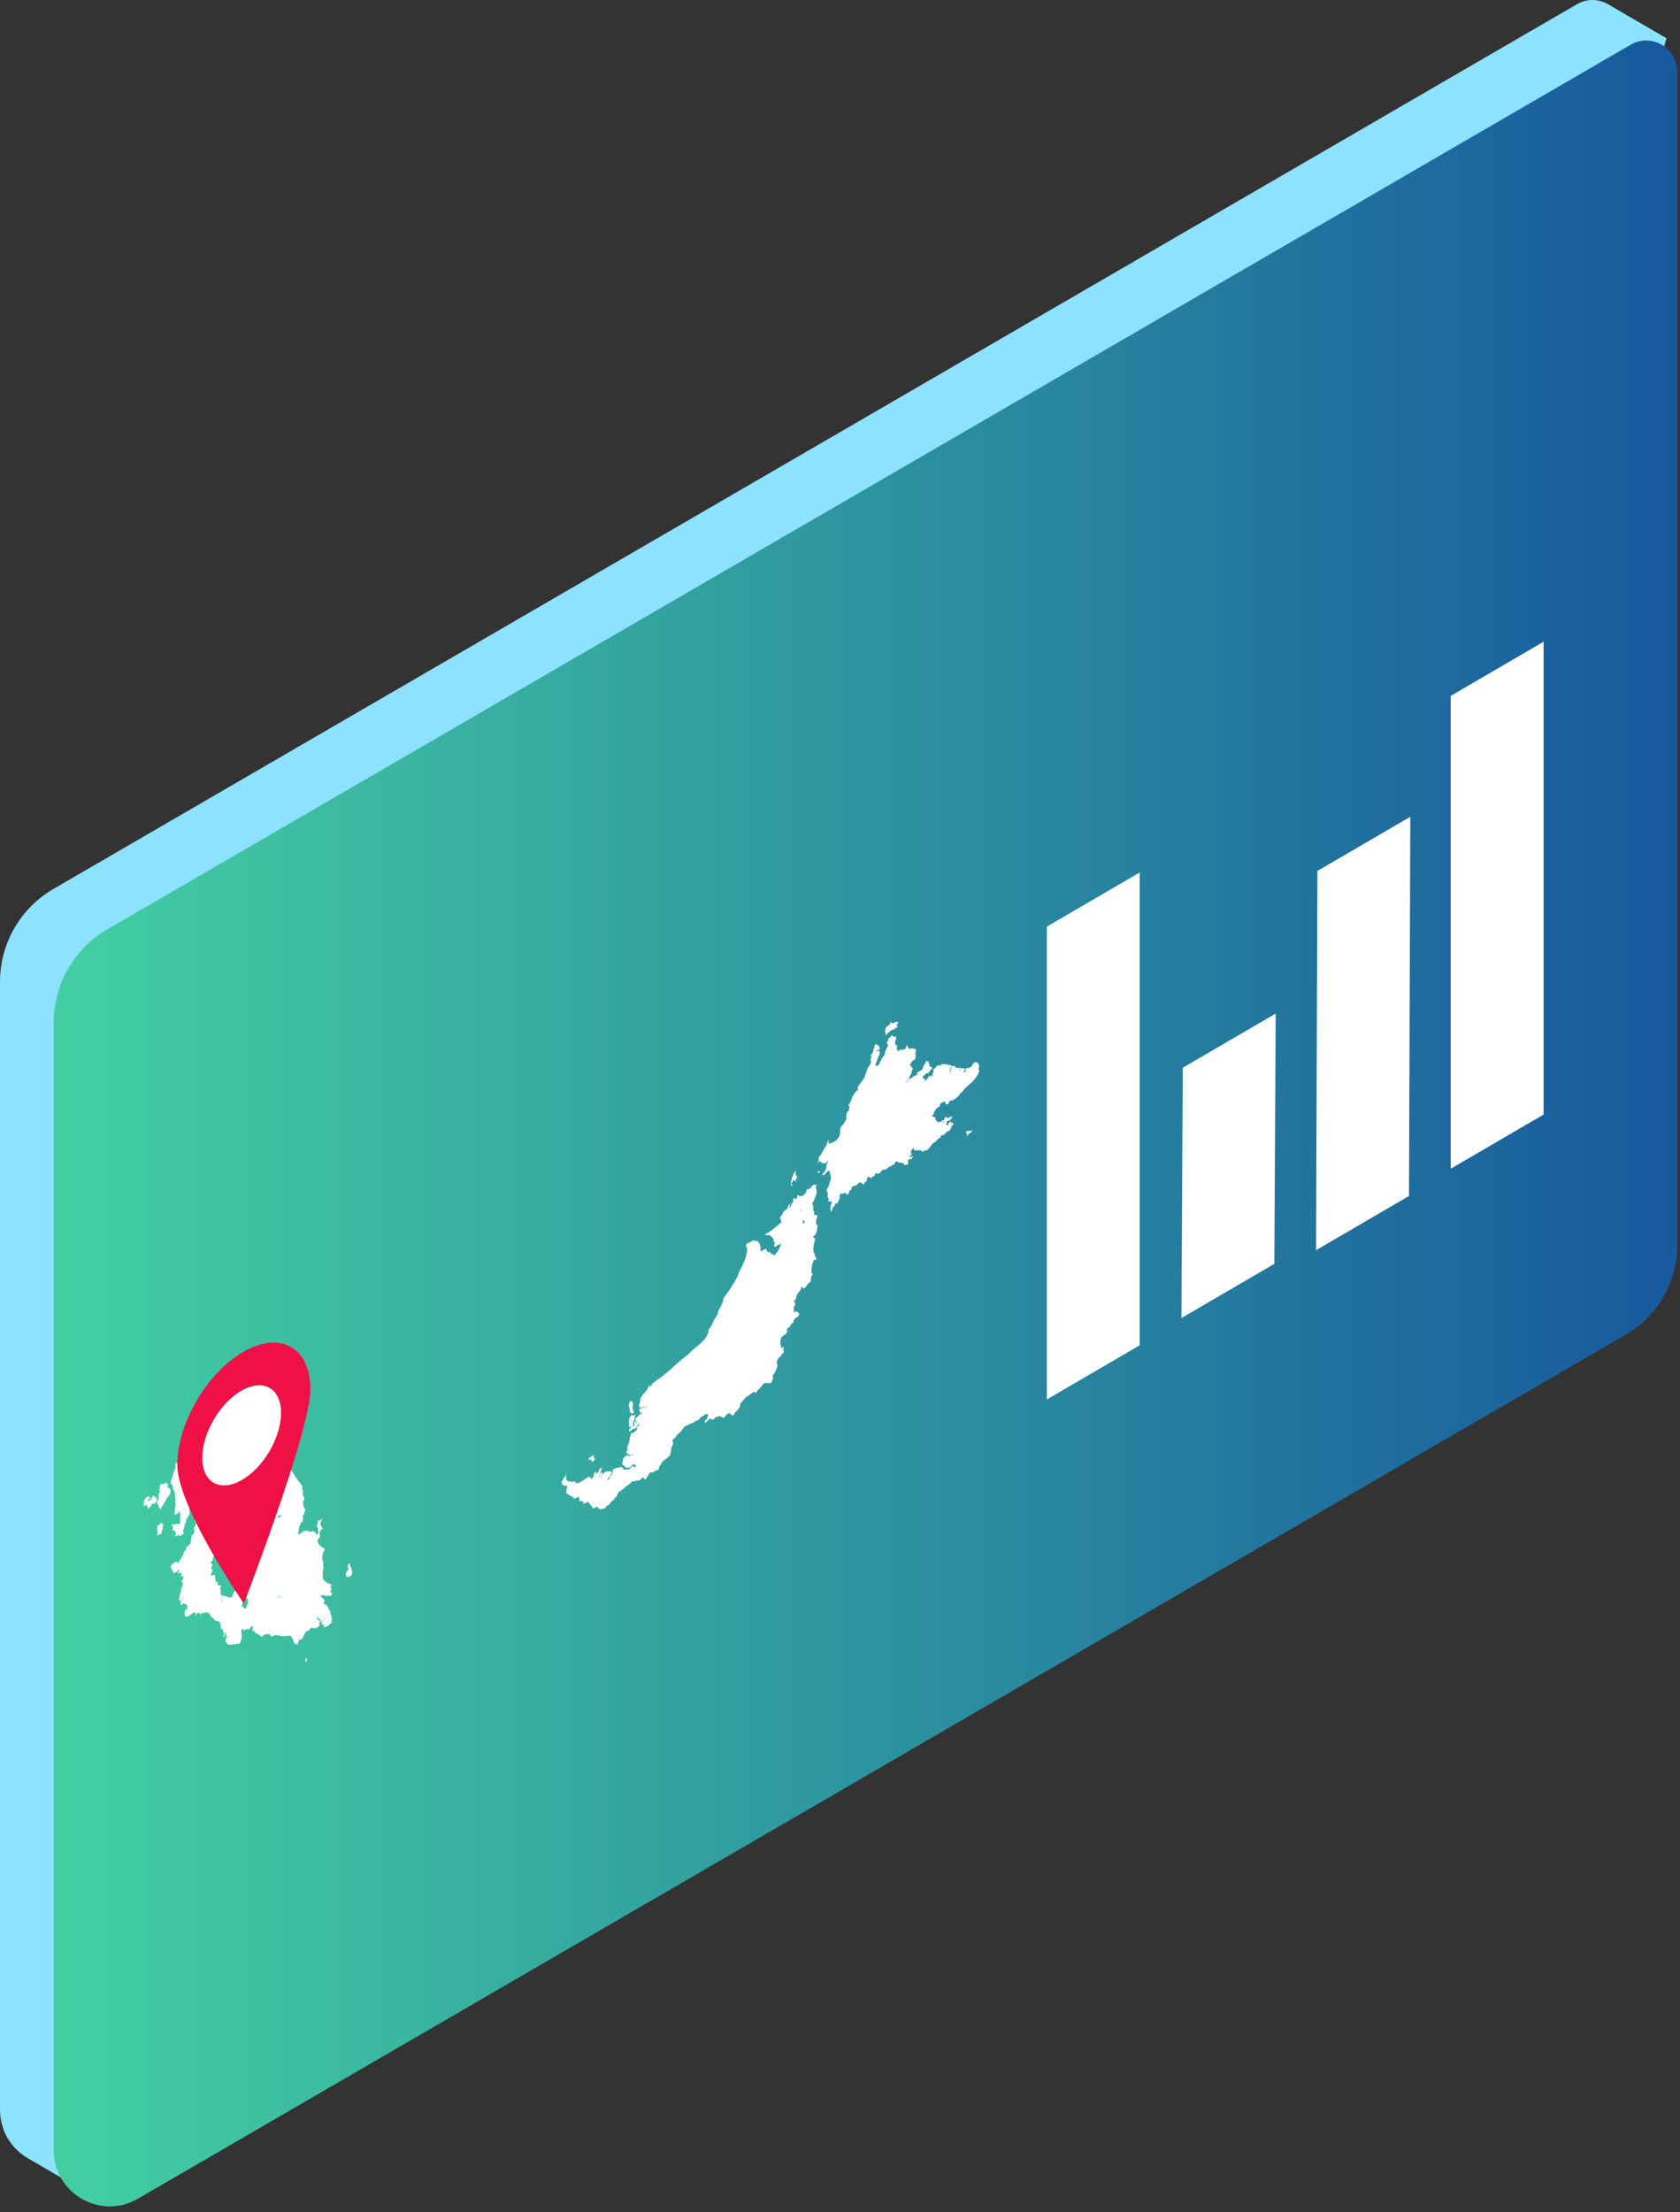 <svg xmlns="http://www.w3.org/2000/svg" width="199" height="262" viewBox="0 0 199 262">
  <rect x="0" y="0" width="199" height="262" fill="#333333" stroke="none"/>
  <defs>
    <linearGradient id="pi-tracking-ans-a" x1="1.301%" x2="98.76%" y1="50%" y2="50%">
      <stop offset="0%" stop-color="#43CEA2"/>
      <stop offset="100%" stop-color="#185A9D"/>
    </linearGradient>
  </defs>
  <g fill="none" fill-rule="evenodd">
    <path fill="#8CE2FF" d="M6.336,105.273 L186.796,0.498 C188.006,-0.201 189.362,-0.123 190.429,0.476 L190.43,0.473 L190.47,0.495 C190.473,0.498 190.478,0.5 190.481,0.503 L197.394,4.529 L192.315,22.765 L192.315,142.667 C192.315,147.036 189.992,151.072 186.223,153.256 L12.352,254.214 L10.332,259.693 L3.372,255.64 L3.372,255.639 C1.407,254.527 0,252.431 0,249.846 L0,116.285 C0,111.741 2.415,107.543 6.336,105.273"/>
    <path fill="url(#pi-tracking-ans-a)" d="M0,116.286 L0,249.847 C0,254.969 5.524,258.17 9.944,255.609 L186.223,153.258 C189.992,151.075 192.315,147.038 192.315,142.668 L192.315,3.696 C192.315,0.856 189.249,-0.921 186.796,0.5 L6.336,105.273 C2.417,107.544 0,111.743 0,116.286" transform="translate(6.368 4.793)"/>
    <polygon points="13 126.704 13 246 196 139.298 196 20"/>
    <g fill="#FFF" transform="translate(124 76)">
      <polygon points="0 33.739 11.004 27.321 11.004 83.319 0 89.735"/>
      <polygon points="16.104 50.45 27.108 44.032 26.95 73.676 15.946 80.092"/>
      <polygon points="32.048 27.146 43.054 20.729 42.898 65.639 31.892 72.056"/>
      <polygon points="47.838 6.416 58.841 0 58.841 55.996 47.838 62.413"/>
    </g>
    <g fill="#FFF" transform="translate(17 121)">
      <polygon points="79.53 19.867 79.416 20.009 79.351 20.155 79.353 20.227 79.384 20.227 79.404 20.27 79.397 20.329 79.27 20.453 79.066 20.927 78.98 21.013 78.619 21.24 78.411 21.393 78.325 21.49 78.224 21.786 78.153 21.879 77.966 21.989 77.908 22.034 77.866 22.096 77.839 22.232 77.844 22.348 77.99 22.511 78.017 22.659 78.087 23.221 78.076 23.462 78.114 23.855 78.16 23.916 78.233 23.922 78.452 23.863 78.493 23.868 78.484 24.188 78.313 24.606 78.089 24.962 78.078 25.067 78.093 25.1 78.148 25.069 78.305 24.845 78.325 24.847 78.256 25.082 78.009 25.556 77.926 25.669 77.904 25.766 77.914 25.785 78.059 25.696 78.046 25.746 78.01 25.819 77.794 26.073 77.685 26.302 77.572 26.495 77.421 26.708 77.117 27.031 76.849 27.244 76.741 27.271 76.748 27.222 76.861 27.048 76.84 26.992 76.623 27.063 76.463 27.044 76.316 26.888 76.268 26.785 76.164 26.732 75.929 26.821 75.768 26.644 75.658 26.468 75.628 26.359 75.617 26.203 75.576 26.173 75.522 26.183 75.469 26.225 75.438 26.282 75.394 26.364 75.344 26.407 75.113 26.449 75.069 26.48 74.995 26.573 74.93 26.623 74.763 26.665 74.715 26.652 74.707 26.447 74.787 26.126 74.768 26.102 74.648 26.07 74.632 26.042 74.652 25.775 74.356 25.424 74.176 25.286 74.044 25.267 73.982 25.28 73.904 25.345 73.746 25.224 73.642 25.222 73.452 25.269 73.926 25.018 74.296 24.78 74.863 24.334 75.53 23.762 75.739 23.558 75.981 23.299 76.26 22.958 77.157 21.756 77.824 21.009 78.246 20.462 78.28 20.464 78.335 20.429 79.441 19.446 79.617 19.308 79.624 19.342 79.667 19.341 79.839 19.25 79.684 19.433 79.649 19.58 79.564 19.598 79.471 19.657 79.488 19.788 79.549 19.823"/>
      <polygon points="95.538 11.52 95.499 11.554 95.457 11.655 95.485 11.663 95.479 11.701 95.372 11.767 95.158 11.745 95.11 11.799 95.085 11.867 94.97 11.916 94.951 11.828 94.915 11.806 94.732 11.882 94.513 11.911 94.395 12.006 94.34 12.031 94.21 12.026 94.255 11.953 94.348 11.868 94.51 11.81 94.628 11.713 94.721 11.695 94.863 11.596 94.878 11.565 94.865 11.526 94.872 11.445 94.907 11.414 95.013 11.249 95.05 11.229 95.081 11.25 95.065 11.308 95.085 11.332 95.124 11.35 95.202 11.319 95.19 11.36 95.255 11.398 95.264 11.515 95.294 11.498 95.324 11.444 95.335 11.335 95.383 11.308 95.41 11.33 95.402 11.38 95.498 11.344 95.539 11.251 95.571 11.237 95.622 11.262 95.806 11.247 95.8 11.315 95.759 11.374 95.71 11.388 95.68 11.429 95.651 11.495 95.636 11.612 95.601 11.682"/>
      <polygon points="98.129 12.833 98.14 12.896 98.199 12.871 98.111 13.024 98.02 13.088 97.996 13.136 97.772 13.237 97.694 13.381 97.63 13.427 97.61 13.479 97.554 13.547 97.515 13.558 97.511 13.518 97.597 13.314 97.579 13.307 97.583 13.256 97.477 13.238 97.471 13.202 97.413 13.171 97.403 13.123 97.48 13.057 97.415 13.021 97.44 12.999 97.555 12.991 97.691 12.882 97.692 12.918 97.745 12.882 97.765 12.908 97.756 12.943 97.798 12.943 97.824 12.98 97.88 12.93 97.945 12.933 97.952 12.902 97.973 12.889 97.988 12.938 98.068 12.912 98.068 12.975 98.083 12.978 98.112 12.854 98.064 12.841"/>
      <polygon points="89.657 4.051 89.503 4.118 89.419 4.06 89.421 4.02 89.443 3.974 89.477 3.933 89.621 3.833 89.77 3.784 89.833 3.712 89.893 3.617 89.84 3.586 89.715 3.622 89.681 3.541 89.698 3.489 89.814 3.36 89.851 3.361 89.94 3.327 90.049 3.208 90.066 3.226 90.063 3.264 90.145 3.396 90.215 3.449 90.218 3.544 90.176 3.636 90.087 3.753 89.966 3.844 89.87 3.975 89.796 4.007 89.725 4.075"/>
      <polygon points="77.979 23.483 78.034 23.534 78.03 23.639 77.971 23.765 77.91 23.861 77.884 23.891 77.836 23.907 77.798 23.88 77.776 23.81 77.746 23.795 77.693 23.797 77.565 23.915 77.543 23.772 77.512 23.761 77.351 23.896 77.136 23.939 77.081 23.989 77.063 24.017 77.001 24.063 76.953 24.049 76.94 24.022 76.957 23.876 76.922 23.706 76.938 23.504 76.802 22.962 76.748 22.875 76.73 22.8 76.727 22.675 76.711 22.633 76.702 22.5 76.671 22.428 76.672 22.367 76.686 22.258 76.646 22.094 76.7 21.849 76.698 21.819 76.654 21.814 76.645 21.761 76.654 21.74 76.707 21.721 76.713 21.787 76.75 21.817 76.734 21.757 76.744 21.605 76.77 21.551 76.878 21.409 76.97 21.311 76.987 21.231 76.973 21.199 76.927 21.199 76.91 21.168 76.908 21.096 76.986 20.965 77.107 20.868 77.135 20.854 77.153 20.939 77.21 21.01 77.264 20.993 77.257 21.058 77.318 21.099 77.449 21.129 77.497 21.185 77.485 21.297 77.472 21.409 77.484 21.448 77.551 21.484 77.573 21.523 77.58 21.611 77.562 21.74 77.575 21.8 77.62 21.827 77.615 21.917 77.589 21.992 77.617 22.028 77.699 22.049 77.718 22.206 77.702 22.284 77.7 22.402 77.636 22.583 77.649 22.649 77.638 22.786 77.668 22.824 77.668 22.957 77.691 23.031 77.67 23.145 77.688 23.222 77.713 23.271 77.781 23.331 77.931 23.386"/>
      <path d="M90.616,16.126 L90.598,16.095 L90.593,16.109 L90.616,16.191 L90.647,16.213 L90.648,16.191 L90.613,16.176 L90.616,16.126 Z M99,5.725 L98.981,5.864 L98.825,6.247 L98.762,6.361 L98.516,6.739 L98.128,7.156 L97.432,7.772 L97.279,7.92 L97.167,8.038 L97.014,8.291 L96.898,8.361 L96.737,8.514 L96.5,8.834 L96.44,8.896 L96.335,8.972 L96.195,9.051 L96.122,9.168 L95.772,9.316 L95.648,9.341 L95.553,9.39 L95.497,9.381 L95.38,9.627 L95.326,9.704 L95.107,9.833 L95.092,9.781 L95.009,9.732 L94.978,9.67 L95.009,9.527 L94.97,9.483 L94.915,9.467 L94.838,9.495 L94.714,9.504 L94.545,9.617 L94.442,9.655 L94.351,9.808 L94.32,9.91 L94.291,10.099 L94.233,10.119 L94.237,10.007 L94.035,10.189 L93.953,10.247 L93.81,10.42 L93.743,10.533 L93.707,10.606 L93.612,10.787 L93.605,10.883 L93.575,10.993 L93.526,10.986 L93.424,11.083 L93.455,11.283 L93.614,11.195 L93.651,11.289 L93.739,11.302 L93.771,11.355 L93.784,11.561 L93.891,11.689 L93.924,11.779 L94.065,11.813 L94.114,11.922 L94.221,11.86 L94.299,11.847 L94.306,11.974 L94.438,11.929 L94.495,11.885 L94.619,11.812 L94.622,11.906 L94.677,11.942 L94.753,11.947 L94.78,11.988 L94.859,11.833 L94.937,11.78 L95.035,11.836 L95.075,11.881 L95.138,11.811 L95.181,11.823 L95.143,12.071 L95.086,12.127 L95.153,12.225 L95.205,12.296 L95.269,12.274 L95.309,12.164 L95.419,11.936 L95.568,11.857 L95.707,11.821 L95.618,11.976 L95.665,12.002 L95.807,11.952 L95.867,12.008 L95.948,12.052 L95.85,12.294 L95.77,12.312 L95.626,12.367 L95.73,12.467 L95.562,12.73 L95.513,12.875 L95.394,12.951 L95.305,12.962 L95.191,13.015 L94.944,13.251 L94.828,13.41 L94.775,13.44 L94.685,13.397 L94.615,13.436 L94.56,13.501 L94.492,13.421 L94.371,13.456 L94.463,13.473 L94.47,13.57 L94.411,13.676 L94.229,13.793 L94.027,13.967 L93.964,14.03 L93.912,14.126 L93.779,14.245 L93.674,14.268 L93.449,14.469 L93.306,14.639 L93.202,14.798 L92.811,15.217 L92.724,15.262 L92.664,15.224 L92.493,15.257 L92.433,15.297 L92.345,15.398 L92.278,15.435 L92.164,15.284 L92.117,15.243 L91.925,15.265 L91.871,15.182 L91.767,15.229 L91.657,15.258 L91.571,15.2 L91.511,15.212 L91.45,15.252 L91.316,15.209 L91.248,15.161 L91.269,15.042 L91.241,14.987 L91.156,14.986 L91.03,15.12 L90.962,15.233 L90.876,15.265 L90.983,15.275 L90.901,15.36 L90.867,15.491 L90.922,15.622 L90.951,15.525 L90.993,15.802 L90.908,15.784 L90.813,15.872 L90.648,15.945 L90.605,16.036 L90.652,15.951 L90.743,15.966 L90.89,16.021 L90.977,15.953 L91.08,15.922 L91.121,16.033 L91.032,16.14 L90.954,16.278 L90.804,16.292 L90.715,16.25 L90.641,16.232 L90.679,16.272 L90.547,16.479 L90.589,16.734 L90.549,16.88 L90.202,16.987 L90.093,16.94 L90.069,16.897 L90.064,16.801 L90.02,16.751 L89.5,16.683 L89.302,16.602 L89.159,16.517 L89.002,16.695 L88.987,16.783 L88.94,16.857 L88.794,16.964 L88.63,16.998 L88.504,17.135 L88.166,17.271 L88.109,17.34 L88.069,17.462 L87.971,17.429 L87.763,17.544 L87.682,17.503 L87.583,17.554 L87.514,17.541 L87.308,17.826 L87.158,17.969 L87.055,17.956 L86.946,18.032 L86.817,17.942 L86.724,17.909 L86.641,18.139 L86.538,18.272 L86.396,18.356 L86.31,18.36 L86.241,18.459 L86.114,18.56 L86.045,18.402 L85.944,18.422 L85.851,18.315 L85.803,18.411 L85.695,18.566 L85.666,18.655 L85.692,18.804 L85.631,18.899 L85.542,18.956 L85.452,18.947 L85.392,19.163 L85.242,19.318 L85.177,19.174 L85.089,19.156 L85.026,19.059 L84.817,19.029 L84.747,19.068 L84.592,19.243 L84.509,19.291 L84.4,19.404 L84.295,19.391 L83.902,19.566 L83.863,19.749 L83.837,19.838 L83.784,19.908 L83.638,20.016 L83.582,20.141 L83.486,20.431 L83.274,20.471 L83.225,20.29 L83.077,20.264 L82.916,20.326 L82.751,20.418 L82.702,20.391 L82.637,20.294 L82.554,20.329 L82.439,20.802 L82.482,20.919 L82.377,21.058 L82.343,21.145 L82.28,21.231 L82.259,21.393 L82.188,21.513 L82.135,21.541 L82.077,21.455 L81.997,21.492 L81.903,21.717 L81.804,21.824 L81.77,21.929 L81.674,21.973 L81.558,22.261 L81.536,22.45 L81.458,22.458 L81.416,22.441 L81.348,22.197 L81.392,21.816 L81.512,21.477 L81.51,21.363 L81.487,21.302 L81.41,21.253 L81.225,21.305 L81.121,21.262 L81.114,21.179 L81.142,21.047 L81.149,20.945 L81.082,20.804 L80.995,20.696 L81.069,20.511 L81.072,20.418 L81.021,20.332 L81.025,20.181 L80.935,20.082 L80.922,19.962 L80.96,19.825 L81.16,19.461 L81.327,18.888 L81.359,18.813 L81.407,18.753 L81.432,18.411 L81.367,18.181 L81.34,17.996 L81.282,17.869 L81.289,17.794 L81.272,17.676 L81.169,17.63 L80.923,17.813 L80.722,18.066 L80.633,18.149 L80.522,18.179 L80.398,18.182 L80.467,17.976 L80.578,17.85 L80.674,17.77 L80.752,17.592 L80.847,17.412 L80.886,17.15 L80.873,17.01 L80.964,16.832 L80.998,16.709 L81.062,16.662 L81.043,16.538 L81.095,16.417 L81.031,16.42 L80.931,16.688 L80.869,16.762 L80.876,16.653 L80.727,16.771 L80.602,16.794 L80.503,16.75 L80.272,16.719 L80.301,16.586 L80.238,16.542 L80.026,16.626 L80.084,16.509 L80.121,16.36 L80.027,16.469 L80.005,16.59 L79.962,16.656 L79.839,16.725 L79.903,16.609 L79.935,16.524 L79.976,16.292 L79.98,16.067 L80.049,15.942 L80.151,15.868 L80.236,15.755 L80.579,15.114 L80.834,14.732 L80.894,14.606 L80.986,14.366 L81.066,14.075 L81.177,14.047 L81.123,14.389 L81.205,14.426 L81.293,14.427 L81.4,14.392 L81.781,14.222 L81.895,14.157 L81.978,14.094 L82.144,13.936 L82.241,13.83 L82.354,13.674 L82.444,13.484 L82.477,13.345 L82.527,12.965 L82.536,12.616 L82.575,12.483 L82.782,12.263 L82.907,12.113 L83.073,11.881 L83.104,11.748 L83.206,11.658 L83.254,11.494 L83.279,11.387 L83.227,11.227 L83.267,11.081 L83.27,10.95 L83.331,10.735 L83.383,10.693 L83.468,10.533 L83.524,10.538 L83.576,10.467 L83.585,10.261 L83.578,10.168 L83.617,10.092 L83.678,9.889 L83.615,9.87 L83.546,10.026 L83.454,9.911 L83.525,9.823 L83.726,9.541 L83.759,9.421 L83.814,9.332 L83.87,9.207 L83.936,8.975 L84.041,8.783 L84.116,8.679 L84.165,8.529 L84.365,8.322 L84.445,8.144 L84.476,8.204 L84.602,8.126 L84.647,8.044 L84.591,7.994 L84.614,7.888 L84.567,7.813 L84.645,7.694 L84.722,7.664 L84.668,7.6 L84.824,7.412 L85.115,7.019 L85.375,6.65 L85.417,6.568 L85.448,6.476 L85.479,6.303 L85.671,5.853 L85.69,5.745 L85.812,5.474 L85.834,5.388 L85.882,5.314 L85.97,5.234 L86.035,5.15 L86.167,4.844 L86.169,4.671 L86.137,4.535 L86.094,4.469 L86.15,4.39 L86.202,4.205 L86.298,4.112 L86.169,4.09 L86.148,3.95 L86.289,3.808 L86.354,3.699 L86.47,3.382 L86.449,3.255 L86.56,3.119 L86.56,2.995 L86.667,2.655 L86.82,2.694 L86.991,2.826 L87.069,2.808 L87.127,2.894 L87.23,3.168 L87.217,3.237 L87.091,3.237 L87,3.398 L86.894,3.39 L86.877,3.51 L86.932,3.558 L87.082,3.404 L87.213,3.362 L87.122,3.492 L87.209,3.554 L87.183,3.744 L87.216,3.85 L87.023,4.185 L86.857,4.679 L86.823,4.765 L86.73,4.936 L86.706,5.213 L86.893,5.236 L86.989,5.18 L87.198,4.957 L87.2,4.848 L87.218,4.747 L87.312,4.662 L87.469,4.331 L87.563,4.255 L87.621,4.136 L87.811,3.886 L87.826,3.775 L87.783,3.732 L87.883,3.482 L87.878,3.42 L87.965,3.304 L88.041,3.089 L88.107,2.946 L88.189,2.88 L88.178,2.762 L88.173,2.665 L88.114,2.631 L88.058,2.651 L88.073,2.444 L88.039,2.411 L88.05,2.342 L88.148,2.289 L88.214,2.311 L88.317,2.173 L88.263,2.193 L88.191,2.177 L88.19,2.091 L88.26,1.991 L88.395,1.841 L88.496,1.845 L88.523,1.709 L88.647,1.604 L88.722,1.676 L88.779,1.679 L88.827,1.731 L88.839,1.786 L88.946,1.805 L89.004,1.787 L89.122,1.716 L89.147,1.887 L89.162,2.004 L89.084,2.14 L89.038,2.319 L89.054,2.403 L88.987,2.527 L89.082,2.637 L89.108,2.793 L89.153,2.818 L89.243,2.819 L89.295,2.869 L89.286,2.946 L89.2,3.084 L89.228,3.2 L89.28,3.305 L89.335,3.491 L89.424,3.48 L89.469,3.382 L89.55,3.415 L89.64,3.29 L89.68,3.332 L89.804,3.283 L89.892,3.46 L89.992,3.461 L90.12,3.362 L90.312,3.049 L90.414,2.802 L90.457,2.738 L90.48,2.893 L90.524,2.997 L90.636,3.09 L90.606,3.192 L90.868,3.197 L90.961,3.125 L91.025,3.141 L91.139,3.148 L91.535,3.281 L91.51,3.423 L91.441,3.557 L91.431,3.741 L91.441,3.829 L91.478,3.921 L91.487,4.024 L91.457,4.191 L91.388,4.457 L91.249,4.546 L91.12,4.613 L90.878,4.946 L90.765,5.182 L90.839,5.186 L90.885,5.227 L90.919,5.315 L91.019,5.377 L90.975,5.453 L91.043,5.429 L91.122,5.554 L91.134,5.62 L91.07,5.711 L91.009,5.794 L90.969,5.918 L90.968,6.062 L90.867,6.288 L90.742,6.525 L90.709,6.465 L90.676,6.654 L90.769,6.623 L90.47,6.983 L90.314,7.117 L90.221,7.29 L90.326,7.183 L90.365,7.118 L90.827,6.701 L90.973,6.671 L91.239,6.436 L91.387,6.404 L91.48,6.362 L91.603,6.247 L91.657,6.218 L91.674,6.367 L91.688,6.179 L91.614,6.108 L91.616,6.041 L91.78,5.94 L91.947,5.863 L92.046,5.8 L92.201,5.668 L92.297,5.552 L92.342,5.428 L92.305,5.397 L92.376,5.265 L92.44,5.195 L92.544,5.029 L92.582,4.937 L92.632,4.871 L92.659,4.738 L92.723,4.651 L92.796,4.644 L92.869,4.791 L93.001,4.655 L93.009,4.769 L92.969,4.85 L93.083,5.003 L93.137,5.021 L93.074,5.168 L93.046,5.271 L93.195,5.307 L93.286,5.223 L93.274,5.384 L93.31,5.431 L93.452,5.454 L93.405,5.548 L93.273,5.672 L93.208,5.751 L93.085,5.931 L92.953,6.112 L92.887,6.134 L92.843,6.016 L92.75,6.14 L92.586,6.237 L92.497,6.352 L92.392,6.376 L92.302,6.473 L92.362,6.547 L92.246,6.679 L92.294,6.695 L92.352,6.639 L92.336,6.728 L92.391,6.749 L92.453,6.708 L92.547,6.677 L92.506,6.962 L92.525,7.004 L92.519,7.075 L92.572,6.971 L92.704,6.902 L92.771,6.847 L92.839,6.741 L92.91,6.673 L92.962,6.553 L93.083,6.424 L93.136,6.399 L93.126,6.504 L93.224,6.482 L93.28,6.366 L93.354,6.349 L93.386,6.544 L93.447,6.446 L93.502,6.388 L93.419,6.19 L93.464,6.08 L93.554,6.027 L93.591,5.938 L93.533,5.768 L93.549,5.676 L93.854,5.407 L93.923,5.299 L93.959,5.213 L94.214,5.177 L94.385,5.101 L94.489,5.289 L94.52,5.137 L94.49,5.1 L94.484,4.996 L94.779,5.031 L95.139,5.05 L95.479,5.137 L95.61,5.139 L95.733,5.219 L95.759,5.274 L95.657,5.427 L95.589,5.472 L95.579,5.581 L95.603,5.685 L95.564,5.812 L95.503,5.907 L95.466,6.136 L95.581,5.931 L95.652,5.781 L95.663,5.629 L95.699,5.435 L95.753,5.37 L95.82,5.257 L95.88,5.209 L95.939,5.202 L95.986,5.223 L96.265,5.439 L96.442,5.479 L96.58,5.447 L96.686,5.482 L96.734,5.545 L96.702,5.664 L96.701,5.854 L96.718,5.909 L96.764,5.726 L96.767,5.605 L96.747,5.469 L96.799,5.462 L96.954,5.523 L97.164,5.521 L97.301,5.552 L97.366,5.63 L97.312,5.698 L97.208,5.817 L97.097,5.975 L97.222,5.962 L97.302,5.918 L97.419,5.806 L97.428,5.734 L97.401,5.581 L97.475,5.497 L97.744,5.465 L97.978,5.365 L98.085,5.283 L98.172,5.185 L98.219,5.019 L98.377,4.858 L98.459,4.798 L98.661,4.798 L98.859,4.913 L98.936,5.036 L98.976,5.292 L98.936,5.505 L98.914,5.663 L98.975,5.664 L99,5.725 Z"/>
      <polygon points="87.863 1.175 87.831 1.171 87.823 1.149 87.868 1.052 87.884 .976 87.882 .914 87.915 .82 87.954 .755 87.955 .707 87.98 .635 88.024 .619 88.077 .555 88.088 .519 88.13 .5 88.142 .529 88.193 .505 88.351 .317 88.422 .25 88.459 .18 88.468 .097 88.506 .019 88.54 0 88.585 .058 88.612 .142 88.587 .285 88.621 .346 88.61 .379 88.516 .394 88.474 .374 88.498 .294 88.416 .308 88.358 .42 88.347 .494 88.37 .529 88.423 .533 88.452 .605 88.412 .639 88.306 .653 88.259 .722 88.188 .797 88.102 .811 88.058 .835 88.051 .894 88.034 .921 88.019 .935 88.007 .921 87.972 .932 87.931 .964 87.913 1.031 87.962 .984 88.019 .977 88.02 1.002"/>
      <polygon points="19.161 75.71 19.174 75.786 19.21 75.797 19.383 75.613 19.388 75.427 19.191 75.396"/>
      <polygon points="23.978 65.664 23.989 65.549 23.952 65.375 24.078 65.126 24.265 64.875 24.3 64.781 24.261 64.645 24.182 64.616 24.18 64.526 24.227 64.408 24.24 64.259 24.344 64.171 24.414 64.167 24.403 64.229 24.463 64.272 24.521 64.567 24.576 64.635 24.62 64.78 24.681 64.797 24.669 64.848 24.627 64.853 24.6 64.911 24.614 65.001 24.75 65.036 24.735 65.163 24.689 65.273 24.716 65.341 24.688 65.488 24.667 65.513 24.428 65.654 24.32 65.753 24.263 65.771 24.187 65.768"/>
      <polygon points="19.161 57.752 19.164 57.768 19.164 57.75"/>
      <polygon points="13.65 51.333 13.783 51.343 14.003 51.36 14.188 51.426 14.311 51.557 14.518 51.711 14.736 51.804 14.922 51.809 15.151 51.871 15.432 52.019 15.698 52.055 15.843 52.048 15.935 52.023 16.015 51.937 16.163 51.952 16.25 51.988 16.929 52.335 17.172 52.584 17.386 52.87 17.368 52.968 17.44 53.079 17.623 53.282 17.946 53.824 18.33 54.37 18.764 54.93 18.848 55.1 18.756 55.193 18.746 55.241 18.907 55.644 18.848 55.958 18.948 56.221 19.013 56.341 19.065 56.547 19.009 56.65 18.901 56.803 18.88 56.997 18.949 57.179 18.944 57.414 19.008 57.543 19.161 57.744 19.042 58.23 18.976 58.371 18.871 58.478 18.855 58.581 18.889 58.747 18.448 59.054 18.342 59.091 18.282 59.086 18.207 59.043 18.234 59.351 18.206 59.482 18.127 59.634 18.101 59.85 18.129 59.905 18.206 59.919 18.242 59.956 18.244 60.244 18.31 60.429 18.31 60.485 18.293 60.601 18.171 60.782 18.172 60.814 18.22 60.888 18.162 60.958 18.097 60.883 17.951 60.737 17.944 60.684 17.98 60.605 17.788 60.523 17.775 60.41 17.743 60.411 17.642 60.495 17.605 60.508 17.565 60.485 17.537 60.412 17.402 60.525 17.328 60.56 17.273 60.515 17.128 60.504 16.979 60.387 16.821 60.435 16.722 60.381 16.577 60.437 16.467 60.508 16.324 60.52 16.17 60.668 16.003 60.861 15.872 60.855 15.79 60.8 15.774 60.756 15.794 60.691 15.898 60.524 15.912 60.477 15.912 60.408 15.872 60.228 15.888 60.162 15.973 59.979 15.954 59.878 15.962 59.806 16.107 59.578 16.134 59.433 16.173 59.339 16.267 59.255 16.367 59.224 16.412 59.17 16.367 59.096 16.354 59.013 16.383 58.915 16.467 58.758 16.446 58.68 16.371 58.548 16.302 58.475 16.179 58.423 16.075 58.457 15.923 58.612 15.696 58.735 15.628 58.73 15.574 58.664 15.503 58.651 15.44 58.485 15.429 58.296 15.56 58.188 15.594 58.066 15.536 58.034 15.676 57.87 15.585 57.793 15.549 57.68 15.44 57.638 15.25 57.676 15.075 57.796 14.753 57.887 14.643 57.82 14.535 57.825 14.356 57.654 14.401 57.572 14.415 57.513 14.352 57.347 14.312 57.303 14.322 57.156 14.307 57.134 14.058 57.104 13.973 57.141 13.905 57.106 13.789 57.096 13.693 57.143 13.609 57.216 13.568 57.227 13.543 57.21 13.54 57.027 13.564 56.929 13.563 56.869 13.494 56.654 13.57 56.429 13.543 56.304 13.474 56.249 13.464 56.193 13.505 56.091 13.586 56.018 13.604 55.952 13.535 55.837 13.42 55.821 13.366 55.772 13.068 55.775 12.964 55.815 13.001 55.578 12.968 55.417 12.983 55.047 12.995 54.975 13.055 54.826 13.065 54.706 13.118 54.572 13.1 54.554 13.043 54.557 12.985 54.493 12.804 54.464 12.781 54.441 12.784 54.397 12.877 54.286 12.868 54.118 12.836 54.058 12.825 53.831 12.83 53.765 12.897 53.619 12.916 53.529 12.861 53.374 12.85 53.158 12.781 52.939 12.774 52.767 12.977 52.462 13.083 52.261 13.286 51.98 13.401 51.749 13.533 51.561"/>
      <polygon points="4.672 60.284 4.79 60.664 4.757 60.687 4.618 60.696 4.442 60.724 4.38 60.737 4.31 60.779 4.242 60.799 3.678 60.945 3.587 60.958 3.603 60.938 3.719 60.873 3.837 60.787 3.835 60.771 3.799 60.768 3.848 60.611 3.735 60.483 3.791 60.446 3.791 60.419 3.742 60.345 3.68 60.334 3.7 60.276 3.395 60.182 3.376 60.147 3.466 60.049 3.511 59.91 3.437 59.732 3.364 59.664 3.314 59.642 3.194 59.628 3.197 59.617 3.264 59.592 3.392 59.567 3.469 59.529 3.59 59.507 3.809 59.514 4.019 59.463 4.161 59.458 4.26 59.441 4.323 59.424 4.45 59.369 4.565 59.354 4.617 59.362 4.629 59.613 4.599 59.852 4.614 59.9 4.603 59.977 4.666 60.189"/>
      <polygon points="6.94 64.76 6.819 64.782 6.713 64.843 6.563 64.969 6.42 64.666 6.387 64.482 6.395 64.394 6.462 64.257 6.587 64.24 6.775 64.181 7.119 64.167 7.185 64.273 6.966 64.735"/>
      <polygon points="7.149 64.406 7.098 64.428 7.044 64.492 7.088 64.672 6.961 64.74 6.81 64.871 6.716 64.924 6.481 64.94 6.411 64.969 6.387 64.955 6.437 64.764 6.421 64.662 6.469 64.52 6.587 64.303 6.715 64.167 7.185 64.311"/>
      <polygon points="13.809 71.098 13.887 71.085 14.061 71.106 14.18 71.084 14.373 71.008 14.668 70.812 14.786 70.754 14.982 70.715 15.061 70.719 15.124 70.745 15.179 70.742 15.513 70.675 15.833 70.642 15.968 70.583 15.957 70.639 15.729 70.789 15.717 70.853 15.605 70.968 15.53 71.299 15.499 71.352 15.5 71.512 15.474 71.551 15.403 71.612 15.397 71.641 15.414 71.685 15.603 71.665 15.669 71.685 15.679 71.711 15.674 71.803 15.591 71.869 15.449 71.948 15.359 71.997 15.198 72.039 15.017 72.032 14.849 72.089 14.708 72.071 14.575 72.1 14.512 72.085 14.201 72.128 13.938 72.107 13.838 72.132 13.777 72.173 13.731 72.188 13.657 72.114 13.552 72.059 13.407 72.056 13.333 72.036 13.293 71.957 13.229 71.905 13.011 71.89 12.935 71.903 12.805 71.949 12.774 71.934 12.912 71.838 12.96 71.763 13.079 71.649 13.089 71.61 13.184 71.588 13.235 71.49 13.307 71.425 13.489 71.369 13.509 71.348 13.69 71.276"/>
      <polygon points="12.292 67.677 12.326 67.691 12.412 67.657 12.44 67.684 12.472 67.772 12.519 67.79 12.707 67.707 12.763 67.695 12.801 67.74 12.811 67.821 12.85 67.905 12.89 67.923 12.954 67.882 13.023 67.76 13.104 67.71 13.149 67.638 13.18 67.628 13.249 67.583 13.346 67.638 13.373 67.638 13.954 67.516 14.453 67.375 14.476 67.377 14.782 67.612 14.82 67.665 14.864 67.66 15.746 67.813 15.864 67.774 15.892 67.78 15.968 68.004 15.895 68.273 15.639 69.137 15.651 69.192 15.701 69.255 15.69 69.297 15.607 69.382 15.601 69.437 15.558 69.531 15.554 69.645 15.581 69.749 15.543 69.859 15.57 69.956 15.559 70.005 15.48 70.106 15.455 70.156 15.449 70.29 15.317 70.368 15.017 70.41 14.702 70.496 14.65 70.5 14.591 70.466 14.517 70.462 14.332 70.512 14.222 70.586 13.944 70.838 13.763 70.936 13.651 70.963 13.487 70.937 13.413 70.953 13.301 71.183 13.131 71.274 13.112 71.301 12.94 71.374 12.873 71.456 12.825 71.583 12.734 71.611 12.726 71.661 12.614 71.807 12.569 71.904 12.439 72.027 12.426 71.996 12.441 71.959 12.423 71.917 12.347 71.941 12.308 71.933 12.282 71.895 12.236 71.896 12.19 71.918 12.076 72.017 12.005 72.038 11.928 72.082 11.893 72.12 11.888 72.174 11.867 72.188 11.838 72.163 11.876 72.102 11.886 72.019 11.818 71.799 11.696 71.7 11.651 71.712 11.617 71.743 11.557 71.766 11.551 71.722 11.599 71.642 11.578 71.495 11.503 71.455 11.384 71.455 11.327 71.487 11.26 71.563 11.189 71.592 11.177 71.578 11.183 71.543 11.281 71.46 11.279 71.348 11.331 71.271 11.347 71.247 11.333 71.183 11.38 71.1 11.399 71.033 11.416 70.87 11.351 70.159 11.936 69.882 12.023 69.734 12.195 69.24 12.276 69.064 12.287 68.986 12.415 68.841 12.424 68.75 12.312 68.562 12.322 68.494 12.377 68.366 12.38 68.314 12.321 68.224 12.3 68.129 12.302 68.007 12.243 67.939 12.23 67.842 12.184 67.846 12.178 67.803 12.199 67.765 12.263 67.693"/>
      <polygon points="7.082 68.781 7.102 68.792 7.097 68.949 7.13 68.958 7.261 68.929 7.291 68.946 7.283 68.994 7.229 69.071 7.211 69.132 7.231 69.197 7.259 69.209 7.336 69.179 7.366 69.123 7.382 69.028 7.434 68.969 7.548 68.9 7.576 68.898 7.593 68.905 7.586 68.964 7.6 68.985 7.749 68.854 7.743 68.929 7.764 69.047 7.801 69.031 7.923 68.83 7.936 68.903 7.992 68.929 7.968 68.947 7.898 68.954 7.868 68.977 7.842 69.136 7.864 69.162 7.949 69.035 8.01 69.06 8.056 68.975 8.111 68.959 8.178 68.819 8.225 68.858 8.189 68.943 8.223 68.95 8.272 68.93 8.285 68.866 8.327 68.923 8.401 68.973 8.521 68.878 8.56 68.865 8.628 68.881 8.783 68.739 8.792 68.823 8.796 68.983 8.843 68.982 8.958 68.938 9.058 68.846 9.134 68.811 9.183 68.731 9.291 68.646 9.335 68.588 9.34 68.454 9.228 68.209 9.28 68.115 9.289 68.072 9.341 68.041 9.398 67.976 9.485 67.946 9.542 67.966 9.562 68.071 9.607 68.039 9.753 68.062 9.854 68.053 9.88 68.063 9.913 68.151 10.019 68.141 10.077 68.134 10.266 68.218 10.338 68.206 10.413 68.152 10.472 68.014 10.535 67.969 10.59 67.906 10.612 67.843 10.591 67.796 10.63 67.699 10.665 67.65 10.704 67.649 10.742 67.577 10.753 67.51 10.719 67.482 10.737 67.437 10.872 67.375 11.048 67.517 11.202 67.533 11.307 67.5 11.453 67.413 11.525 67.413 11.681 67.494 11.741 67.561 11.767 67.68 11.793 67.711 11.894 67.746 11.91 67.776 11.915 67.847 11.879 67.95 11.883 68.07 11.858 68.107 11.747 68.208 11.618 68.509 11.729 68.67 11.779 68.854 11.757 68.927 11.661 69.053 11.619 69.221 11.715 69.237 11.733 69.279 11.938 69.473 12.22 69.49 12.377 69.407 12.489 69.407 12.556 69.412 12.57 69.524 12.635 69.601 12.634 69.739 12.658 69.844 12.724 69.947 12.721 70.006 12.659 70.151 12.648 70.228 12.774 70.441 12.771 70.532 12.626 70.698 12.606 70.795 12.516 70.994 12.321 71.551 12.234 71.703 11.568 72.024 11.635 72.835 11.615 73.02 11.593 73.097 11.541 73.191 11.563 73.254 11.545 73.281 11.48 73.376 11.489 73.492 11.378 73.588 11.364 73.637 11.272 73.712 11.234 73.699 11.207 73.66 11.137 73.656 10.903 73.701 10.799 73.741 10.627 73.718 10.413 73.776 10.184 73.776 10.104 73.792 9.987 73.735 9.802 73.471 9.705 73.443 9.673 73.408 9.728 73.316 9.738 73.214 9.712 73.179 9.73 73.105 9.777 73.063 9.785 72.976 9.893 72.908 9.899 72.834 9.943 72.766 9.929 72.721 9.845 72.744 9.802 72.721 9.777 72.755 9.814 72.79 9.788 72.842 9.788 72.907 9.764 72.915 9.76 72.87 9.715 72.852 9.766 72.726 9.807 72.701 9.822 72.67 9.781 72.607 9.691 72.648 9.679 72.623 9.741 72.558 9.78 72.487 9.853 72.418 9.862 72.373 9.776 72.348 9.715 72.381 9.687 72.426 9.663 72.534 9.573 72.671 9.562 72.793 9.539 72.857 9.494 72.895 9.421 72.861 9.419 72.81 9.449 72.736 9.474 72.609 9.539 72.499 9.597 72.431 9.62 72.374 9.589 72.315 9.455 72.389 9.409 72.341 9.435 72.06 9.407 72 9.309 71.928 9.201 71.889 9.164 71.832 9.118 71.377 9.063 71.169 9.003 71.096 8.899 71.014 8.773 70.977 8.574 70.946 8.482 70.955 8.419 70.818 8.239 70.629 8.124 70.573 7.977 70.421 7.898 70.236 7.768 70.004 7.638 69.881 7.54 69.827 7.373 69.779 7.096 69.835 6.977 69.619 6.865 69.545 6.661 69.514 6.585 69.533 6.451 69.598 6.412 69.577 6.387 69.481 6.424 69.41 6.453 69.242 6.488 69.189 6.898 68.938"/>
      <polygon points="22.314 67.74 22.355 67.759 22.29 67.896 22.217 67.903 22.168 67.965 22.087 67.989 21.485 67.988 21.347 67.888 21.154 67.954 20.818 67.937 20.721 67.99 20.385 68.239 19.68 68.891 19.639 68.912 18.653 68.979 17.683 68.328 17.177 68.435 17.082 68.183 16.915 68.22 15.908 68.046 15.859 68.053 15.815 67.992 15.466 67.725 14.87 67.883 14.207 68.021 14.065 67.959 13.987 68.01 13.892 68.106 13.799 68.163 13.72 68.301 13.661 68.341 13.61 68.324 13.566 68.229 13.555 68.137 13.511 68.086 13.448 68.1 13.239 68.191 13.18 68.173 13.142 68.073 13.111 68.043 13.02 68.079 12.974 68.065 12.931 68.087 12.86 68.167 12.83 68.255 12.716 68.254 12.558 68.339 12.273 68.322 12.067 68.126 12.048 68.084 11.951 68.068 11.993 67.904 12.088 67.779 12.109 67.711 12.062 67.515 11.951 67.355 12.079 67.056 12.192 66.957 12.214 66.795 12.249 66.695 12.245 66.619 12.229 66.589 12.127 66.554 12.101 66.522 12.075 66.403 12.014 66.336 11.856 66.255 11.783 66.255 11.636 66.342 11.531 66.375 11.375 66.359 11.198 66.217 11.151 66.136 11.009 66.148 11.022 65.955 11.078 65.854 11.078 65.809 11.038 65.676 10.928 65.637 10.922 65.472 10.903 65.424 10.924 65.328 10.917 65.126 10.901 65.092 10.828 65.065 10.808 65.028 10.832 64.914 10.948 64.689 10.945 64.612 10.88 64.558 10.673 64.517 10.575 64.571 10.539 64.563 10.478 64.379 10.536 64.156 10.536 64.112 10.322 64.197 10.28 64.2 10.251 64.172 10.23 64.089 10.288 63.988 10.2 63.914 10.217 63.784 10.214 63.658 10.117 63.615 10.097 63.585 10.173 63.361 10.158 63.328 10.1 63.318 9.987 63.354 9.912 63.338 9.723 63.476 9.683 63.385 9.66 63.346 9.611 63.344 9.581 63.259 9.657 63.172 9.697 63.09 9.735 62.921 9.81 62.853 9.851 62.779 9.844 62.728 9.74 62.735 9.705 62.706 9.673 62.456 9.684 62.389 9.729 62.314 9.778 62.253 9.852 62.214 9.982 62.121 10.169 62.174 10.295 62.183 10.354 62.127 10.426 61.978 10.475 61.916 10.606 61.833 10.673 61.816 10.82 61.918 10.92 61.893 10.981 61.942 11.023 61.942 11.09 61.864 11.22 61.859 11.308 61.772 11.366 61.739 11.429 61.662 11.484 61.506 11.577 61.408 11.716 61.297 11.769 61.175 11.896 61.154 11.97 61.043 12.028 60.818 12.009 60.707 12.046 60.542 12.014 60.454 12.013 60.388 12.034 60.309 12.08 60.241 12.216 60.17 12.27 60.175 12.294 60.217 12.268 60.316 12.312 60.343 12.367 60.312 12.448 60.465 12.612 60.431 12.674 60.447 12.7 60.564 12.691 60.678 12.709 60.711 12.765 60.726 12.866 60.453 12.963 60.305 13.015 60.054 12.992 59.867 13.027 59.792 13.072 59.736 13.151 59.785 13.206 59.774 13.234 59.679 13.271 59.639 13.288 59.696 13.337 59.739 13.373 59.742 13.453 59.661 13.535 59.68 13.597 59.602 13.794 59.406 13.863 59.348 13.974 59.376 13.993 59.51 14.161 59.543 14.21 59.598 14.241 59.7 14.333 59.705 14.456 59.767 14.519 59.75 14.561 59.722 14.593 59.576 14.857 59.424 14.95 59.444 15.055 59.433 15.13 59.38 15.324 59.051 15.301 58.935 15.503 58.756 15.723 58.653 15.796 58.635 15.852 58.648 15.96 58.72 15.996 58.729 16.052 58.743 16.13 58.71 16.205 58.605 16.313 58.402 16.373 58.369 16.439 58.388 16.577 58.334 16.636 58.281 16.577 58.001 16.586 57.937 16.63 57.858 16.682 57.814 16.849 57.819 16.9 57.792 17.073 57.955 17.177 57.95 17.284 58.011 17.594 57.928 17.764 57.82 17.948 57.75 18.052 57.823 18.087 57.926 18.17 57.992 18.04 58.115 18.094 58.172 18.062 58.277 17.936 58.375 17.947 58.552 18.008 58.703 18.076 58.714 18.128 58.774 18.194 58.778 18.413 58.667 18.56 58.526 18.66 58.496 18.779 58.543 18.847 58.609 18.919 58.729 18.938 58.795 18.857 58.935 18.829 59.024 18.842 59.105 18.882 59.143 18.842 59.214 18.746 59.243 18.654 59.318 18.617 59.403 18.59 59.536 18.451 59.742 18.443 59.807 18.461 59.901 18.379 60.064 18.364 60.125 18.402 60.293 18.402 60.348 18.289 60.542 18.269 60.601 18.284 60.648 18.364 60.698 18.49 60.704 18.652 60.529 18.8 60.395 18.939 60.384 19.045 60.32 19.185 60.269 19.281 60.318 19.433 60.274 19.577 60.38 19.717 60.39 19.77 60.431 19.842 60.399 19.95 60.303 19.999 60.363 20.038 60.384 20.171 60.296 20.215 60.398 20.397 60.471 20.365 60.537 20.372 60.591 20.513 60.723 20.55 60.8 20.635 60.731 20.585 60.661 20.702 60.468 20.719 60.363 20.719 60.312 20.655 60.138 20.653 59.878 20.618 59.844 20.544 59.832 20.517 59.788 20.542 59.593 20.618 59.455 20.647 59.341 20.6 59.077 20.691 59.096 20.75 59.101 20.853 59.067 21.279 58.796 21.231 58.869 21.168 58.884 21.12 58.93 21.088 59.006 21.082 59.157 20.956 59.323 20.946 59.394 20.959 59.504 21.022 59.726 21.166 59.961 21.256 60.035 21.218 60.093 21.08 60.095 21.041 60.128 20.967 60.244 20.855 60.496 20.843 60.701 20.914 61.01 20.882 61.055 20.894 61.108 20.8 61.132 20.712 61.19 20.638 61.433 20.624 61.615 20.699 61.8 20.869 62.009 21.242 62.297 21.344 62.351 21.42 62.363 21.464 62.495 21.468 62.536 21.444 62.593 21.346 62.728 21.285 62.858 21.204 63.162 21.172 63.459 21.186 63.651 21.264 63.962 21.304 64.229 21.285 64.468 21.314 64.683 21.306 64.812 21.269 64.871 21.25 65.01 21.231 65.321 21.241 65.491 21.206 65.682 21.236 65.875 21.285 66.024 21.362 66.147 21.765 66.459 22.277 66.668 22.327 66.726 22.316 66.782 22.186 66.819 22.129 66.863 22.098 66.919 22.106 67.006 22.137 67.033 22.195 67.007 22.223 66.901 22.227 66.977 22.262 66.992 22.244 67.06 22.273 67.102 22.228 67.198 22.268 67.214 22.19 67.266 22.152 67.328 22.159 67.375 22.233 67.309 22.249 67.362 22.126 67.456 22.107 67.599 22.249 67.529 22.266 67.616 22.314 67.666"/>
      <polygon points="11.177 57.394 11.136 57.641 11.166 57.698 11.102 57.865 11.047 57.91 11.001 57.98 10.999 58.035 11.026 58.153 11.016 58.2 10.795 58.614 10.739 58.695 10.637 58.762 10.407 58.861 10.215 58.97 9.967 58.89 9.936 58.865 9.941 58.92 9.977 58.968 9.977 59.024 9.92 59.156 9.892 59.222 9.794 59.307 9.756 59.373 9.693 59.442 9.639 59.476 9.421 59.534 9.322 59.463 9.251 59.479 9.227 59.523 9.202 59.682 9.136 59.777 9.115 59.83 9.093 59.995 9.022 60.07 8.965 60.175 8.888 60.219 8.863 60.294 8.886 60.381 8.811 60.548 8.825 60.647 8.746 60.807 8.716 60.904 8.717 60.981 8.698 61.057 8.709 61.137 8.683 61.295 8.696 61.399 8.604 61.56 8.57 61.781 8.517 61.891 8.532 61.926 8.527 61.965 8.42 62.15 8.424 62.208 8.528 62.255 8.525 62.376 8.551 62.522 8.532 62.61 8.482 62.694 8.471 62.742 8.52 62.765 8.363 62.905 8.319 62.983 8.311 63.052 8.346 63.154 8.266 63.455 8.182 63.541 8.208 63.765 8.195 63.813 8.107 63.888 8.011 63.922 7.972 64.012 7.973 64.087 7.996 64.131 8.042 64.169 8.138 64.313 8.208 64.369 8.143 64.409 8.095 64.478 8.056 64.554 8.046 64.622 8.074 64.876 8.105 64.905 8.196 64.899 8.202 64.95 8.172 65.02 8.101 65.093 8.067 65.266 8.032 65.35 7.965 65.437 7.947 65.515 7.991 65.524 8.035 65.526 8.054 65.565 8.064 65.648 8.09 65.658 8.256 65.518 8.322 65.534 8.421 65.498 8.473 65.508 8.486 65.541 8.419 65.769 8.436 65.799 8.51 65.815 8.521 65.843 8.524 65.971 8.501 66.07 8.509 66.103 8.587 66.178 8.536 66.28 8.555 66.365 8.58 66.393 8.617 66.391 8.805 66.304 8.805 66.349 8.753 66.575 8.807 66.762 8.839 66.77 8.925 66.716 9.107 66.756 9.165 66.812 9.167 66.89 9.065 67.119 9.044 67.234 9.061 67.272 9.126 67.299 9.14 67.334 9.146 67.539 9.128 67.636 9.144 67.685 9.149 67.852 9.246 67.892 9.281 68.028 9.281 68.073 9.232 68.176 9.22 68.372 9.345 68.36 9.39 68.44 9.266 68.505 9.25 68.55 9.281 68.579 9.271 68.647 9.238 68.719 9.207 68.72 9.171 68.772 9.137 68.871 9.155 68.918 9.136 68.982 9.087 69.046 9.031 69.093 8.978 69.233 8.914 69.287 8.853 69.298 8.685 69.215 8.629 69.221 8.54 69.231 8.51 69.141 8.487 69.131 8.398 69.14 8.268 69.117 8.227 69.147 8.211 69.042 8.16 69.021 8.078 69.054 8.027 69.119 7.982 69.151 7.973 69.196 7.928 69.291 8.026 69.541 8.022 69.678 7.983 69.736 7.888 69.823 7.844 69.904 7.777 69.94 7.688 70.034 7.59 70.076 7.55 70.078 7.546 69.915 7.559 69.824 7.395 69.975 7.336 69.959 7.301 69.972 7.194 70.069 7.129 70.018 7.104 69.947 7.079 70.026 7.036 70.046 7.006 70.038 7.038 69.952 6.997 69.911 6.936 70.055 6.888 70.07 6.862 70.146 6.795 70.131 6.718 70.261 6.722 70.073 6.809 70.043 6.781 69.997 6.781 69.93 6.661 70.128 6.629 70.145 6.611 70.024 6.616 69.948 6.483 70.081 6.479 69.999 6.335 70.066 6.289 70.125 6.274 70.222 6.249 70.278 6.181 70.309 6.156 70.298 6.138 70.23 6.155 70.169 6.202 70.09 6.21 70.041 6.182 70.024 6.067 70.054 6.038 70.044 6.043 69.884 5.86 70.034 5.496 70.289 5.464 70.343 5.439 70.515 5.408 70.583 5.451 70.334 5.455 70.253 5.375 70.288 5.303 70.354 5.241 70.439 5.135 70.475 4.942 70.44 4.896 70.286 4.873 70.042 4.891 69.824 4.911 69.76 4.939 69.721 5.005 69.679 5.165 69.515 5.198 69.341 5.171 69.128 5.107 69.057 5.035 69.046 4.9 68.923 4.843 68.902 4.687 68.929 4.561 69.003 4.509 69.112 4.457 69.097 4.439 69.023 4.392 68.991 4.393 68.946 4.428 68.896 4.425 68.839 4.358 68.812 4.335 68.729 4.41 68.698 4.496 68.691 4.574 68.619 4.621 68.555 4.664 68.478 4.7 68.384 4.685 68.315 4.722 68.173 4.714 68.082 4.668 68.088 4.679 68.133 4.644 68.312 4.639 68.44 4.56 68.569 4.411 68.633 4.334 68.649 4.312 68.464 4.258 68.392 4.173 68.444 4.179 68.376 4.216 68.291 4.303 67.999 4.313 67.778 4.289 67.767 4.334 67.662 4.356 67.692 4.406 67.651 4.436 67.556 4.465 67.359 4.461 67.134 4.48 67.036 4.604 66.852 4.662 66.669 4.636 66.57 4.678 66.51 4.685 66.448 4.483 66.337 4.657 66.038 4.724 65.742 4.687 65.673 4.582 65.651 4.443 65.683 4.435 65.597 4.479 65.543 4.507 65.47 4.484 65.397 4.512 65.273 4.488 65.25 4.385 65.275 4.304 65.327 4.25 65.255 4.169 65.325 4.117 65.324 4.108 65.257 4.059 65.185 4.163 65.152 4.232 65.088 4.257 65.045 4.245 64.962 4.249 64.901 4.211 64.907 4.137 65.003 4.096 64.949 4.051 64.976 4.022 65.024 4.049 65.085 3.995 65.09 4.004 65.177 3.95 65.162 3.916 65.15 3.742 65.185 3.627 65.323 3.54 65.283 3.498 65.203 3.485 64.971 3.422 65.019 3.357 64.915 3.334 64.809 3.303 64.777 3.295 64.727 3.252 64.645 3.194 64.596 3.196 64.558 3.219 64.495 3.308 64.379 3.334 64.263 3.398 64.237 3.766 63.98 3.81 63.944 3.856 63.87 3.893 63.847 3.851 63.946 3.874 63.993 3.925 63.941 3.962 63.958 3.932 64.048 3.947 64.087 4.035 64.077 4.1 64.013 4.154 64.036 4.244 63.91 4.311 63.729 4.418 63.652 4.522 63.359 4.569 63.324 4.614 63.246 4.678 63.208 4.736 63.06 4.709 63.026 4.796 62.823 4.808 62.743 4.859 62.717 4.928 62.632 4.987 62.581 5.032 62.502 5.028 62.366 5.061 62.294 5.07 62.231 5.204 62.117 5.267 62.098 5.349 62.018 5.406 61.992 5.519 61.792 5.579 61.72 5.629 61.43 5.616 61.345 5.674 61.194 5.678 61.025 5.71 60.89 5.738 60.817 5.775 60.763 5.859 60.738 5.932 60.656 6.043 60.313 6.043 60.275 6.02 60.24 6.013 60.113 5.959 60.07 5.955 59.996 6.033 59.859 6.062 59.717 6.11 59.701 6.16 59.651 6.175 59.571 6.172 59.468 6.22 59.284 6.214 59.246 6.192 59.222 6.127 59.217 6.073 59.172 6.064 59.029 6.194 58.948 6.234 58.919 6.259 58.826 6.382 58.831 6.451 58.934 6.583 58.861 6.618 58.875 6.836 59.087 6.906 59.191 6.95 59.273 6.961 59.385 7.074 59.229 7.153 59.077 7.258 58.988 7.308 58.92 7.432 58.676 7.558 58.472 7.57 58.366 7.521 58.227 7.586 57.989 7.673 57.82 7.709 57.776 7.842 57.776 7.985 57.626 8.101 57.468 8.223 57.177 8.305 57.107 8.597 56.959 8.665 56.897 8.935 56.509 9.059 56.41 9.143 56.298 9.344 56.38 9.406 56.455 9.535 56.422 9.546 56.458 9.543 56.74 9.582 56.801 9.685 56.851 9.73 56.945 9.76 56.931 9.787 56.885 9.803 56.788 9.84 56.737 9.896 56.689 9.953 56.607 10.001 56.567 10.04 56.564 10.124 56.693 10.214 56.741 10.278 56.755 10.319 56.726 10.314 56.58 10.354 56.424 10.436 56.361 10.532 56.208 10.591 56.146 10.649 56.207 10.672 56.338 10.695 56.368 10.821 56.384 10.838 56.446 10.904 56.429 10.946 56.497 10.98 56.474 11.019 56.416 11.055 56.417 11.043 56.476 10.998 56.553 10.998 56.592 11.017 56.646 11.085 56.705 11.09 56.744 11.06 56.805 11.043 56.924 10.967 56.996 10.939 57.101 11.023 57.106 11.056 57.145 11.059 57.212 11.023 57.424 11.101 57.406"/>
      <polygon points="19.47 65.807 19.465 65.869 19.407 65.923 19.205 65.961 19.046 65.959 19.009 65.973 18.963 66.012 18.882 66.036 18.849 66.027 18.839 66.08 18.8 66.101 18.715 66.116 18.662 66.158 18.632 66.211 18.64 66.293 18.664 66.313 18.719 66.289 18.75 66.195 18.753 66.262 18.77 66.307 18.77 66.346 18.798 66.387 18.768 66.421 18.756 66.474 18.793 66.493 18.718 66.544 18.682 66.603 18.705 66.638 18.761 66.584 18.775 66.636 18.742 66.646 18.658 66.725 18.641 66.857 18.67 66.865 18.794 66.798 18.791 66.877 18.836 66.926 18.836 66.992 18.876 67.015 18.813 67.146 18.784 67.165 18.744 67.153 18.698 67.211 18.622 67.235 18.051 67.234 17.921 67.138 17.739 67.202 17.42 67.184 17.33 67.235 17.011 67.474 16.344 68.098 16.305 68.118 15.372 68.182 14.455 67.559 13.969 67.661 13.884 67.947 13.608 68.885 13.621 68.944 13.673 69.021 13.66 69.067 13.573 69.156 13.564 69.218 13.52 69.316 13.516 69.436 13.543 69.558 13.504 69.668 13.533 69.772 13.519 69.836 13.432 69.944 13.408 69.995 13.403 70.145 13.388 70.225 13.157 70.435 13.144 70.524 13.03 70.684 12.954 71.145 12.923 71.219 12.923 71.441 12.898 71.496 12.825 71.581 12.819 71.621 12.836 71.682 13.032 71.653 13.095 71.682 13.106 71.718 13.1 71.847 13.016 71.939 12.871 72.048 12.774 72.12 12.87 72.113 13.078 72.153 13.138 72.196 13.175 72.337 13.532 72.503 13.743 72.649 13.928 72.813 14.051 72.827 14.152 72.7 14.359 72.591 14.502 72.542 14.652 72.514 15.011 72.556 15.008 72.605 14.961 72.678 15.25 72.809 15.471 72.685 15.58 72.652 15.699 72.642 15.875 72.639 16.172 72.709 16.315 72.761 16.464 72.77 16.668 72.769 17.245 72.704 17.383 72.735 17.452 72.765 17.523 72.841 17.676 73.13 17.778 73.423 17.915 73.678 17.978 73.678 18.26 73.792 18.249 73.727 18.268 73.579 18.324 73.474 18.434 73.337 18.372 73.25 18.353 73.013 18.377 72.975 18.403 72.976 18.392 73.091 18.441 73.229 18.627 73.186 18.746 73.117 18.911 72.888 18.957 72.786 18.978 72.677 19.139 72.41 19.32 72.188 19.297 72.125 19.337 72.095 19.376 72.145 19.424 72.164 19.551 72.132 19.589 72.1 19.733 71.872 19.846 71.809 20.125 71.764 20.146 71.818 20.202 71.852 20.281 71.852 20.411 71.781 20.603 71.735 20.748 71.63 20.844 71.493 20.864 71.383 20.832 71.163 20.887 71.07 20.893 71.033 20.805 70.876 20.653 70.839 20.62 70.747 20.632 70.676 20.519 70.617 20.449 70.604 20.513 70.554 20.663 70.542 20.71 70.681 20.765 70.72 20.916 70.776 20.967 70.836 20.986 70.872 20.963 70.981 21.047 71.137 21.05 71.096 21.086 71.008 21.178 70.906 21.242 70.904 21.291 70.88 21.414 70.74 21.521 70.592 21.503 70.67 21.317 70.897 21.176 70.969 21.098 71.075 21.134 71.133 21.028 71.332 21.308 71.396 21.373 71.456 21.466 71.366 21.355 71.564 21.296 71.647 21.28 71.704 21.369 71.673 21.493 71.662 21.532 71.713 21.636 71.631 21.676 71.639 21.747 71.568 21.809 71.547 21.884 71.545 21.953 71.448 21.994 71.429 22.095 71.278 22.129 71.262 22.165 71.298 22.262 71.218 22.301 71.164 22.253 70.995 22.27 70.851 22.354 70.761 22.355 70.725 22.275 70.634 22.242 70.549 22.246 70.482 22.305 70.419 22.294 70.357 22.192 70.279 22.14 70.215 22.152 70.091 22.137 70.023 22.194 69.94 22.092 69.87 22.085 69.832 22.115 69.779 22.108 69.753 22.023 69.711 21.934 69.618 21.929 69.58 21.963 69.515 21.857 69.428 21.852 69.341 21.791 69.217 21.686 69.135 21.633 69.07 21.651 68.958 21.593 68.939 21.593 68.989 21.543 69.028 21.498 69.037 21.419 68.994 21.376 68.945 21.353 68.882 21.352 68.78 21.385 68.616 21.422 68.609 21.436 68.648 21.48 68.654 21.483 68.616 21.445 68.579 21.401 68.436 21.038 68.095 20.891 67.839 20.585 67.578 20.565 67.529 20.579 67.386 20.641 67.314 20.698 67.304 20.691 67.26 20.614 67.219 20.544 67.137 20.535 67.109 20.588 67.036 20.486 66.963 20.454 66.918 20.327 66.951 20.091 66.771 20.025 66.683 19.95 66.691 19.832 66.461 19.849 66.414 19.98 66.296 19.902 66.254 19.858 66.182 19.82 66.025 19.864 65.95 19.83 65.946 19.804 65.997 19.773 66.001 19.535 65.941 19.52 65.909 19.556 65.808 19.512 65.771"/>
      <polygon points="2.237 59.508 2.318 59.533 2.395 59.499 2.389 59.559 2.259 59.831 2.251 60.03 2.103 60.63 2.108 60.686 2.093 60.715 2.064 60.731 2.029 60.661 1.994 60.648 1.945 60.678 1.844 60.698 1.791 60.761 1.666 60.854 1.646 60.904 1.645 60.958 1.61 60.897 1.638 60.783 1.63 60.729 1.663 60.679 1.696 60.657 1.684 60.572 1.691 60.466 1.647 60.319 1.636 60.193 1.635 59.958 1.619 59.895 1.637 59.805 1.626 59.749 1.597 59.737 1.597 59.717 1.618 59.679 1.652 59.696 1.765 59.69 1.89 59.574 1.972 59.411 2.061 59.377 2.11 59.411 2.144 59.377 2.22 59.354 2.237 59.406"/>
      <polygon points="2.118 54.733 2.18 54.724 2.311 54.827 2.426 54.743 2.426 54.689 2.455 54.649 2.48 54.669 2.477 54.745 2.552 54.724 2.549 54.689 2.588 54.601 2.699 54.542 2.703 54.679 2.752 54.73 2.891 54.737 2.878 54.877 2.898 55.018 2.822 55.111 2.819 55.151 3.081 55.234 3.117 55.371 3.194 55.39 3.17 55.861 3.155 55.905 3.041 56.101 2.758 56.439 2.614 56.742 2.463 56.954 2.398 57.086 2.147 57.472 2.093 57.593 2.06 57.75 1.997 57.729 1.897 57.596 1.674 57.105 1.614 57.064 1.597 57.019 1.609 56.922 1.747 56.636 1.729 56.61 1.73 56.548 1.824 56.381 1.783 55.982 1.803 55.822 1.811 55.806 1.842 55.821 1.952 55.783 1.981 55.734 1.88 55.555 1.862 55.452 1.91 55.315 1.957 55.253 1.94 55.175 1.951 55.095 1.909 55.089 1.897 55.032 1.952 54.972 2 54.84"/>
      <polygon points="6.326 52.901 6.293 52.983 6.284 53.034 6.316 53.106 6.296 53.376 6.366 53.442 6.27 53.746 6.234 53.904 6.238 53.945 6.227 54 6.192 53.989 6.128 54.062 6.059 54.113 6.023 54.179 6.035 54.242 5.969 54.479 5.969 54.654 5.979 54.733 5.936 54.861 5.895 54.949 5.893 55.009 5.904 55.063 5.906 55.091 5.889 55.194 5.863 55.223 5.793 55.257 5.77 55.318 5.776 55.478 5.814 55.528 5.859 55.534 5.875 55.56 5.879 55.603 5.845 55.808 5.847 55.923 5.837 56.011 5.808 56.057 5.77 56.083 5.748 56.243 5.7 56.36 5.694 56.397 5.696 56.479 5.734 56.527 5.739 56.669 5.755 56.707 5.755 56.75 5.678 57.133 5.627 57.224 5.569 57.252 5.543 57.311 5.523 57.394 5.501 57.544 5.498 57.732 5.457 57.9 5.467 57.995 5.432 58.318 5.39 58.398 5.312 58.622 5.271 58.651 5.215 58.74 5.171 58.761 5.078 58.889 5.071 58.958 5.048 59.039 5.051 59.191 5.02 59.278 4.978 59.336 4.945 59.408 4.931 59.43 4.903 59.44 4.886 59.551 4.825 59.777 4.844 59.814 4.821 59.94 4.804 59.978 4.76 60.021 4.728 60.107 4.696 60.145 4.64 60.438 4.623 60.473 4.549 60.557 4.501 60.762 4.459 60.88 4.439 60.901 4.402 60.875 4.356 60.947 4.295 60.958 4.284 60.914 4.308 60.839 4.305 60.814 4.279 60.796 4.244 60.853 4.229 60.8 4.258 60.692 4.34 60.636 4.403 60.618 4.418 60.572 4.364 59.824 4.362 59.636 4.333 59.218 4.338 59.065 4.331 58.971 4.345 58.501 4.34 58.006 4.315 57.989 4.262 58.018 4.204 58.126 4.176 58.16 4.131 58.192 4.067 58.204 3.972 58.304 3.872 58.289 3.817 58.334 3.782 58.406 3.724 58.458 3.703 58.463 3.695 58.44 3.702 58.194 3.691 57.961 3.743 57.738 3.729 57.623 3.77 57.406 3.789 57.153 3.782 56.819 3.74 56.134 3.715 55.925 3.646 55.568 3.596 55.465 3.523 55.416 3.501 55.376 3.461 55.06 3.401 54.877 3.299 54.722 3.194 54.695 3.199 54.662 3.218 54.506 3.246 54.386 3.377 54.001 3.411 53.869 3.491 53.658 3.566 53.356 3.714 53.019 3.774 52.823 3.782 52.78 3.796 52.311 3.841 52.306 3.989 52.24 4.089 52.071 4.128 52.103 4.198 52.008 4.216 52.014 4.246 52.118 4.326 52.131 4.398 52.078 4.408 52.032 4.442 51.97 4.484 52.009 4.599 51.978 4.696 51.972 4.785 51.93 4.856 51.846 4.941 51.657 4.956 51.572 5.023 51.334 5.06 51.333 5.058 51.439 5.069 51.544 5.091 51.591 5.192 51.524 5.288 51.5 5.331 51.551 5.339 51.601 5.324 51.756 5.327 52.02 5.355 52.055 5.394 51.955 5.414 51.955 5.421 52.213 5.379 52.34 5.373 52.405 5.437 52.631 5.46 52.633 5.483 52.588 5.505 52.474 5.522 52.435 5.61 52.459 5.661 52.37 5.73 52.315 5.754 52.257 5.835 51.98 5.857 51.946 5.892 51.947 5.927 52.01 5.972 52.046 5.998 52.041 6.249 51.758 6.307 51.761 6.291 51.866 6.363 52.069 6.338 52.155 6.3 52.229 6.192 52.388 6.174 52.478 6.134 52.62 6.251 52.592 6.383 52.642 6.387 52.672 6.38 52.705 6.344 52.781"/>
      <polygon points="1.517 56.593 1.528 56.617 1.597 56.653 1.578 56.785 1.516 56.825 1.402 56.935 1.406 56.977 1.391 57.002 1.309 57.081 1.311 57.109 1.287 57.127 1.238 57.14 1.216 57.111 1.242 57.071 1.205 57.02 1.161 57.02 1.018 57.114 .95 57.183 .949 57.229 .926 57.281 .769 57.5 .739 57.493 .685 57.516 .645 57.561 .65 57.601 .636 57.627 .557 57.731 .518 57.75 .505 57.737 .528 57.666 .516 57.606 .425 57.491 .477 57.37 .463 57.248 .415 57.188 .308 57.277 .247 57.283 .221 57.255 .091 57.361 .069 57.36 .035 57.328 .005 57.204 .023 57.132 0 56.956 .049 56.917 .151 56.935 .19 56.904 .216 56.84 .277 56.831 .374 56.756 .499 56.728 .533 56.704 .513 56.792 .529 56.808 .556 56.798 .576 56.719 .606 56.696 .793 56.631 .883 56.565 1.005 56.323 1.062 56.313 1.101 56.262 1.193 56.285 1.158 56.21 1.036 56.25 1.033 56.229 1.073 56.153 1.137 56.146 1.24 56.161 1.267 56.208 1.245 56.246 1.253 56.301 1.476 56.322 1.507 56.38 1.515 56.445 1.566 56.39 1.576 56.401 1.583 56.441 1.548 56.542"/>
      <polygon points=".769 56.35 .731 56.401 .798 56.383 .797 56.413 .74 56.533 .709 56.56 .682 56.498 .528 56.564 .495 56.6 .51 56.608 .532 56.644 .514 56.693 .439 56.832 .403 56.859 .403 56.936 .381 56.948 .317 56.908 .278 56.836 .252 56.848 .203 56.921 .159 56.922 .181 56.862 .114 56.83 .046 56.837 .037 56.777 0 56.766 .068 56.682 .166 56.602 .228 56.484 .248 56.391 .405 56.298 .476 56.237 .475 56.215 .544 56.158 .588 56.146 .598 56.248 .47 56.334 .459 56.394 .478 56.424 .494 56.43 .545 56.338 .638 56.271 .765 56.317"/>
      <polygon points="13.191 50.027 13.433 50.075 13.575 50.034 13.597 49.991 13.587 49.947 13.756 49.793 13.801 49.778 13.845 49.86 13.866 49.829 13.884 49.767 14.169 49.759 14.303 49.729 14.412 49.751 14.551 49.9 14.913 50.632 14.999 50.767 15.069 50.839 15.038 50.891 15.048 50.958 15.167 51 15.211 50.949 15.327 50.986 15.229 51.189 15.119 51.356 15.023 51.562 14.853 51.812 14.764 51.991 14.594 52.263 14.6 52.416 14.657 52.612 14.666 52.803 14.713 52.941 14.697 53.022 14.641 53.152 14.636 53.211 14.637 53.396 14.673 53.467 14.68 53.616 14.602 53.715 14.598 53.753 14.62 53.777 14.771 53.802 14.82 53.86 14.868 53.856 14.882 53.871 14.837 53.99 14.829 54.097 14.779 54.23 14.768 54.294 14.756 54.623 14.784 54.766 14.751 54.978 14.842 54.943 15.09 54.942 15.135 54.985 15.231 54.997 15.288 55.1 15.273 55.159 15.206 55.223 15.172 55.314 15.179 55.364 15.238 55.413 15.261 55.524 15.197 55.725 15.254 55.917 15.255 55.97 15.235 56.057 15.238 56.22 15.258 56.236 15.293 56.226 15.363 56.16 15.444 56.119 15.54 56.127 15.597 56.158 15.669 56.126 15.878 56.152 15.889 56.172 15.881 56.303 15.915 56.343 15.968 56.49 15.956 56.541 15.922 56.609 15.875 56.635 15.73 56.63 15.685 56.673 15.646 56.751 15.639 56.814 15.69 57.09 15.639 57.141 15.55 57.183 15.519 57.195 15.462 57.176 15.41 57.208 15.316 57.408 15.251 57.511 15.215 57.539 15.183 57.544 15.135 57.53 15.107 57.521 15.012 57.451 14.962 57.438 14.899 57.455 14.708 57.557 14.547 57.689 14.532 57.733 14.553 57.846 14.384 58.17 14.32 58.222 14.229 58.233 14.148 58.214 13.944 58.331 13.919 58.363 13.891 58.507 13.855 58.534 13.8 58.551 13.693 58.49 13.614 58.479 13.587 58.379 13.545 58.325 13.398 58.293 13.382 58.16 13.321 58.118 13.286 58.134 13.226 58.191 13.055 58.383 13.002 58.46 12.931 58.441 12.861 58.52 12.83 58.519 12.788 58.475 12.773 58.42 12.741 58.459 12.716 58.552 12.669 58.563 12.627 58.516 12.6 58.515 12.562 58.57 12.531 58.644 12.55 58.83 12.506 59.075 12.422 59.221 12.364 59.462 12.334 59.488 12.286 59.474 12.27 59.446 12.278 59.335 12.255 59.22 12.201 59.204 12.079 59.242 12.06 59.237 12.012 59.093 11.991 59.087 11.941 59.117 11.904 59.091 11.926 58.993 11.905 58.952 11.859 58.947 11.739 59.017 11.7 59.084 11.682 59.162 11.682 59.227 11.71 59.313 11.678 59.476 11.695 59.586 11.643 59.807 11.581 59.915 11.498 59.919 11.47 59.936 11.424 60.056 11.303 60.165 11.223 60.262 11.175 60.415 11.12 60.491 11.07 60.524 10.995 60.609 10.882 60.613 10.824 60.691 10.788 60.691 10.735 60.642 10.648 60.667 10.52 60.567 10.463 60.582 10.348 60.665 10.306 60.726 10.243 60.873 10.193 60.927 10.084 60.919 9.923 60.865 9.808 60.958 9.745 60.897 9.65 60.757 9.605 60.72 9.582 60.678 9.581 60.604 9.616 60.523 9.709 60.491 9.796 60.419 9.814 60.366 9.766 60.187 9.786 60.151 9.867 60.072 9.945 59.803 9.95 59.774 9.915 59.675 9.924 59.608 9.964 59.537 10.116 59.405 10.073 59.374 10.084 59.328 10.133 59.247 10.152 59.162 10.126 59.021 10.129 58.903 10.027 58.857 10.022 58.801 10.128 58.622 10.133 58.584 10.118 58.55 10.17 58.444 10.204 58.23 10.295 58.074 10.282 57.973 10.307 57.82 10.296 57.742 10.315 57.669 10.314 57.594 10.344 57.501 10.422 57.345 10.408 57.25 10.481 57.091 10.46 57.003 10.466 56.957 10.55 56.907 10.614 56.792 10.686 56.717 10.707 56.555 10.728 56.506 10.793 56.414 10.818 56.257 10.841 56.218 10.911 56.202 11.008 56.27 11.223 56.214 11.277 56.181 11.339 56.116 11.376 56.05 11.473 55.969 11.502 55.901 11.558 55.773 11.558 55.719 11.522 55.673 11.518 55.623 11.547 55.646 11.791 55.724 11.981 55.618 12.207 55.522 12.307 55.46 12.363 55.379 12.581 54.978 12.592 54.929 12.566 54.815 12.568 54.762 12.612 54.696 12.665 54.653 12.727 54.517 12.7 54.434 12.741 54.195 12.666 54.206 12.6 54.248 12.589 54.223 12.625 54.018 12.622 53.953 12.589 53.916 12.506 53.91 12.534 53.81 12.607 53.742 12.626 53.624 12.655 53.565 12.65 53.527 12.584 53.47 12.564 53.418 12.564 53.38 12.609 53.305 12.621 53.247 12.587 53.245 12.547 53.304 12.513 53.325 12.471 53.26 12.407 53.276 12.39 53.216 12.266 53.201 12.243 53.172 12.22 53.044 12.163 52.984 12.155 52.938 12.186 52.834 12.25 52.762 12.346 52.708 12.462 52.51 12.466 52.453 12.42 52.327 12.37 52.324 12.365 52.288 12.403 52.168 12.403 52.093 12.441 52.072 12.468 52.031 12.464 51.882 12.481 51.84 12.607 51.662 12.604 51.59 12.682 51.445 12.818 51.276 12.95 51.077 13 51.026 13.038 50.878 13.113 50.737 13.138 50.636 13.187 50.55 13.117 50.454 13.112 50.349 13.126 50.152"/>
      <polygon points="89.298 0 89.268 .023 89.198 .045 89.018 .05 88.894 .111 88.806 .18 88.772 .185 88.728 .164 88.678 .187 88.607 .277 88.566 .305 88.511 .313 88.497 .288 88.469 .288 88.424 .377 88.283 .521 88.175 .587 88.127 .587 88.068 .61 87.966 .678 87.876 .764 87.933 .888 87.866 1.021 87.84 1.132 87.835 1.156 87.912 1.145 87.899 1.18 87.865 1.195 87.823 1.246 87.83 1.274 87.89 1.263 87.864 1.295 87.877 1.301 87.97 1.264 87.964 1.296 87.892 1.365 87.875 1.494 87.878 1.52 87.986 1.532 87.956 1.6 87.973 1.604 88.077 1.5 88.095 1.451 88.077 1.41 88.104 1.382 88.382 1.18 88.517 1.059 88.697 .949 88.745 .953 88.93 .892 89.007 .768 89.093 .674 89.108 .683 89.103 .767 89.062 .841 89.094 .843 89.166 .801 89.191 .777 89.18 .755 89.205 .693 89.269 .641 89.341 .532 89.322 .505 89.327 .463 89.302 .467 89.263 .505 89.209 .523 89.186 .488 89.302 .407 89.277 .399 89.223 .427 89.201 .412 89.203 .381 89.281 .273 89.278 .234 89.408 .125 89.419 .082 89.332 .009 89.299 0"/>
      <polygon points="52.748 51.9 52.699 51.88 52.694 51.82 52.758 51.699 53.16 51.402 53.221 51.384 53.256 51.413 53.278 51.362 53.343 51.333 53.362 51.422 53.299 51.506 53.292 51.594 53.403 51.693 53.492 51.694 53.479 51.744 53.349 51.972 53.249 52.064 53.131 52.135 53.092 52.131 53.11 52.038 53.094 52.006 53.025 51.993 53.038 51.863 53.001 51.816"/>
      <polygon points="57.526 47.695 57.496 47.473 57.484 47.22 57.56 46.97 57.665 46.763 57.801 46.58 57.816 46.546 57.845 46.523 57.864 46.521 57.862 46.544 57.799 46.717 57.816 46.733 57.874 46.624 58.068 46.618 58.27 46.57 58.282 46.596 58.269 46.638 58.18 46.778 58.139 46.887 58.15 46.93 58.223 46.929 58.235 46.97 58.138 47.08 58.126 47.168 57.993 47.474 57.994 47.76 58.029 47.959 57.988 48.028 57.896 48.115 57.856 48.125 57.812 47.977 57.733 47.904 57.689 47.893 57.622 47.922 57.529 48.082 57.509 48.031"/>
      <polygon points="60.927 44.931 60.794 45.318 60.677 45.093 60.906 44.917"/>
      <polygon points="57.624 45.975 57.488 45.565 57.484 45.348 57.521 45.195 57.568 45.098 57.634 44.992 57.699 44.934 57.73 44.917 57.778 44.925 57.874 45.046 57.954 45.067 57.972 45.094 57.942 45.25 57.962 45.444 57.96 45.549 57.933 45.654 57.945 45.832 57.935 45.935 58.02 46.004 58.058 46.179 58.088 46.213 58.139 46.229 58.126 46.269 58.107 46.29 58.076 46.303 58.005 46.311 57.945 46.344 57.916 46.383 57.9 46.432 57.868 46.459 57.785 46.414 57.787 46.338 57.763 46.301 57.701 46.277 57.587 46.276 57.578 46.158"/>
      <polygon points="77.379 18.284 77.399 18.372 77.444 18.412 77.414 18.492 77.348 18.576 77.29 18.623 77.241 18.615 77.212 18.65 77.229 18.666 77.228 18.759 77.299 18.753 77.267 18.844 77.267 18.898 77.248 18.918 77.215 18.88 77.158 18.899 77.144 18.879 77.156 18.854 77.091 18.741 77.012 18.774 76.991 18.756 76.967 18.803 76.887 18.876 76.856 18.982 76.823 19.043 76.782 19.061 76.744 19.179 76.648 19.25 76.645 19.189 76.703 19.043 76.72 18.951 76.728 18.796 76.835 18.455 76.88 18.367 76.879 18.333 76.958 18.128 77.137 17.76 77.182 17.733 77.252 17.646 77.261 17.653 77.296 17.682 77.291 17.718 77.258 17.739 77.218 17.872 77.224 18.028 77.265 18.059 77.288 18.22"/>
      <polygon points="76.755 19.319 76.679 19.296 76.645 19.356 76.73 19.37 76.786 19.446 76.906 19.335 76.877 19.254 76.834 19.25"/>
      <path d="M54.196,54.09 L54.215,54.101 L54.202,54.088 L54.196,54.09 Z M54.244,54.12 L54.27,54.09 L54.236,54.116 L54.244,54.12 Z M53.998,54.24 L54.049,54.235 L54.027,54.226 L53.998,54.24 Z M54.049,54.24 L54.11,54.165 L54.104,54.167 L54.047,54.24 L54.049,54.24 Z M54.134,54.171 L54.195,54.093 L54.183,54.097 L54.133,54.167 L54.113,54.171 L54.134,54.171 Z M53.925,54.223 L53.934,54.221 L53.894,54.147 L53.895,54.167 L53.925,54.223 Z M53.724,53.993 L53.75,53.951 L53.804,53.938 L53.774,53.927 L53.747,53.933 L53.712,53.988 L53.689,53.997 L53.689,54.008 L53.724,53.993 Z M79.33,25.434 L79.365,25.619 L79.519,25.639 L79.54,25.893 L79.416,26.301 L79.38,26.474 L79.345,26.686 L79.337,27.034 L79.383,27.347 L79.491,27.442 L79.53,27.796 L79.682,27.962 L79.713,28.043 L79.631,28.27 L79.505,28.158 L79.417,28.18 L79.211,28.718 L79.152,29.045 L79.124,29.424 L79.138,29.511 L79.084,29.757 L79.142,29.789 L79.295,29.819 L79.06,30.309 L79.063,30.48 L79.054,30.633 L79.015,30.742 L78.885,30.919 L78.707,31.02 L78.584,31.191 L78.471,31.415 L78.17,31.62 L78.066,31.483 L77.923,31.389 L77.857,31.678 L77.738,31.898 L77.561,32.085 L77.475,32.256 L77.359,32.369 L77.301,32.738 L77.205,32.928 L77.1,33.055 L77.026,33.194 L77.087,33.236 L77.193,33.172 L77.181,33.379 L77.187,33.518 L77.037,33.737 L77.014,33.929 L77.074,34.102 L77.043,34.264 L76.959,34.39 L77.205,34.372 L77.287,34.289 L77.447,34.372 L77.533,34.416 L77.547,34.53 L77.668,34.515 L77.673,34.692 L77.459,34.976 L77.296,35.045 L77.152,35.166 L77.035,35.343 L76.937,35.664 L76.793,35.736 L76.638,35.947 L76.592,36.069 L76.456,36.246 L76.347,36.215 L76.235,36.398 L76.209,36.561 L76.288,36.633 L76.162,36.833 L76.08,36.99 L75.898,37.102 L75.581,37.336 L75.502,37.527 L75.465,37.648 L75.434,37.876 L75.422,38.038 L75.435,38.137 L75.533,38.551 L75.604,38.677 L75.83,38.435 L75.795,38.777 L75.77,38.973 L75.885,39.028 L75.786,39.243 L75.622,39.348 L75.517,39.543 L75.479,39.664 L75.3,39.718 L74.996,40.205 L75.051,40.485 L75.092,40.616 L75.058,40.74 L75.063,40.853 L75.049,40.959 L74.915,41.193 L74.865,41.386 L74.811,41.518 L74.576,41.814 L74.528,42.059 L74.57,42.169 L74.547,42.31 L74.459,42.511 L74.422,42.629 L74.347,42.772 L74.21,42.831 L73.998,42.755 L73.883,42.814 L73.535,42.759 L73.215,43.161 L73.07,43.318 L72.969,43.466 L72.772,43.597 L72.607,43.903 L72.515,43.904 L72.351,43.888 L72.266,43.825 L72.09,43.963 L71.653,44.278 L71.302,44.508 L70.817,45.1 L70.683,45.26 L70.64,45.654 L70.285,46.069 L70.1,46.239 L69.89,46.601 L69.806,46.637 L69.689,46.57 L69.567,46.565 L69.48,46.373 L69.275,46.374 L69.152,46.49 L69.054,46.549 L68.885,46.721 L68.799,46.865 L68.712,46.927 L68.559,46.836 L68.428,46.849 L68.37,46.713 L68.241,46.71 L67.957,46.776 L67.699,46.904 L67.602,47.012 L67.464,47.109 L67.281,47.145 L67.169,46.997 L67.093,46.973 L66.874,47.216 L66.686,47.397 L66.48,47.519 L66.502,47.272 L66.764,46.983 L66.821,46.724 L66.885,46.437 L66.735,46.471 L66.583,46.475 L66.216,46.744 L66.134,46.724 L65.93,46.938 L65.857,47.052 L65.614,47.255 L65.456,47.223 L65.371,47.312 L65.099,47.49 L65.001,47.544 L64.879,47.531 L64.78,47.623 L64.61,47.689 L64.188,47.906 L64.105,47.923 L64.026,47.998 L63.879,48.203 L63.66,48.524 L63.398,48.781 L63.242,48.859 L63.027,49.187 L62.883,49.331 L62.756,49.423 L62.679,49.527 L62.631,49.755 L62.76,49.776 L62.682,50.152 L62.549,50.379 L62.497,50.593 L62.503,50.703 L62.446,50.827 L62.474,50.92 L62.456,51.035 L62.376,51.216 L62.414,51.308 L62.114,51.595 L61.861,51.797 L61.468,52.07 L61.314,52.36 L61.222,52.506 L61.13,52.616 L61.068,52.773 L61.05,52.986 L60.842,53.134 L60.686,53.147 L60.526,53.224 L60.378,53.364 L60.025,53.372 L59.925,53.48 L59.712,53.821 L59.512,54.154 L59.368,54.244 L59.282,54.033 L59.214,53.985 L59.112,53.971 L58.932,54.164 L58.765,54.306 L58.679,54.346 L58.471,54.332 L57.982,54.449 L57.895,54.411 L57.814,54.488 L57.699,54.629 L57.426,54.86 L57.032,55.125 L56.861,55.305 L56.41,55.62 L56.29,55.673 L56.003,56.286 L55.869,56.353 L55.762,56.45 L55.797,56.586 L55.631,56.639 L55.354,56.915 L55.209,57.124 L55.085,57.233 L54.905,57.311 L54.617,57.644 L54.417,57.673 L54.207,57.75 L53.993,57.689 L53.943,57.636 L53.814,57.566 L53.802,57.421 L53.587,57.498 L53.19,57.674 L53.17,57.39 L53.088,57.407 L53.002,57.283 L53.001,57.175 L52.845,57.184 L52.814,56.995 L52.744,56.906 L52.533,56.894 L52.365,57.012 L52.271,57.053 L52.203,57.003 L51.998,57.172 L52.095,56.959 L52.097,56.804 L51.896,56.793 L51.813,56.765 L51.711,56.827 L51.594,56.507 L51.59,56.325 L51.482,56.266 L51.071,56.486 L50.953,56.527 L50.939,56.345 L50.982,56.176 L50.862,56.338 L50.708,56.22 L50.27,55.966 L50.236,55.894 L50.136,55.911 L50.068,55.836 L50.127,55.245 L50.208,54.996 L50.045,54.908 L49.901,54.976 L49.806,54.985 L49.715,54.83 L49.599,54.858 L49.5,54.529 L49.751,54.108 L49.898,53.917 L49.967,53.747 L50.014,53.612 L50.037,53.465 L50.039,53.712 L50.062,53.993 L50.057,54.234 L50.228,54.357 L50.423,54.475 L50.673,54.43 L50.77,54.541 L51.011,54.409 L51.056,54.477 L51.206,54.492 L51.155,54.65 L51.233,54.661 L51.357,54.639 L51.417,54.669 L51.669,54.562 L51.76,54.508 L52.387,54.113 L52.767,53.846 L52.778,53.973 L52.86,53.978 L52.964,53.928 L53.077,54.172 L53.227,53.988 L53.307,53.842 L53.291,53.726 L53.418,53.423 L53.452,53.651 L53.557,53.854 L53.588,53.951 L53.567,53.842 L53.523,53.756 L53.463,53.63 L53.484,53.439 L53.339,53.454 L53.528,53.326 L53.621,53.352 L53.622,53.522 L53.654,53.598 L53.803,53.33 L53.861,53.368 L53.962,53.14 L53.976,53 L54.058,52.923 L54.38,52.8 L54.246,52.971 L54.206,53.137 L54.125,53.42 L54.023,53.581 L54.025,53.678 L54.069,53.733 L53.864,53.911 L53.988,53.906 L54.064,53.808 L54.056,53.613 L54.203,53.41 L54.317,53.383 L54.381,53.553 L54.41,53.724 L54.243,53.776 L54.127,53.962 L54.297,53.897 L54.184,54.042 L54.22,53.801 L54.338,53.824 L54.466,53.54 L54.589,53.401 L54.713,53.311 L54.808,53.276 L55.116,53.268 L55.259,53.244 L55.372,53.205 L55.465,53.363 L55.463,53.496 L55.285,53.742 L55.164,53.908 L55.009,54.07 L54.966,54.249 L55.052,54.302 L55.206,54.108 L55.384,54.016 L55.472,54.047 L55.396,53.977 L55.281,53.993 L55.109,54.213 L55.176,53.97 L55.404,53.72 L55.513,53.571 L55.564,53.417 L55.589,53.192 L55.575,53.039 L56.033,52.826 L56.113,52.848 L56.438,52.745 L56.628,52.77 L56.709,52.791 L56.765,52.832 L56.852,52.971 L56.911,53.021 L57.004,53.064 L57.227,53.005 L57.344,52.979 L57.49,53.019 L57.58,53.01 L57.7,52.88 L57.818,52.687 L57.985,52.569 L58.098,52.754 L58.276,52.789 L58.28,52.661 L58.254,52.443 L58.027,52.427 L57.925,52.477 L57.738,52.638 L57.592,52.84 L57.395,52.778 L57.121,52.829 L56.995,52.651 L56.916,52.544 L56.802,52.524 L56.735,52.462 L56.709,52.298 L56.82,51.779 L56.871,51.661 L56.934,51.558 L57.109,51.47 L57.234,51.342 L57.357,51.306 L57.452,51.372 L57.486,51.457 L57.574,51.475 L57.762,51.295 L57.834,51.344 L58.052,51.241 L57.906,51.269 L57.84,51.216 L57.605,51.39 L57.53,51.216 L57.347,51.183 L57.278,51.115 L57.16,50.973 L57.364,50.665 L57.317,50.668 L57.296,50.366 L57.565,49.602 L57.581,49.388 L57.616,49.236 L57.698,48.989 L57.769,48.668 L57.877,48.726 L57.982,48.712 L58.066,48.669 L58.453,48.279 L58.495,47.904 L58.617,47.901 L58.773,47.749 L58.895,47.76 L58.773,47.705 L58.616,47.858 L58.66,47.694 L58.625,47.521 L58.53,47.53 L58.684,47.533 L58.445,47.893 L58.386,48.134 L58.184,48.181 L57.938,48.253 L57.834,48.338 L57.621,48.526 L57.497,48.473 L57.535,48.291 L57.613,48.211 L57.722,48.034 L57.768,47.893 L57.866,47.952 L57.931,48.022 L58.025,47.991 L58.107,47.895 L58.144,47.741 L58.137,47.539 L58.105,47.433 L58.224,47.372 L58.344,47.385 L58.447,47.518 L58.43,47.642 L58.48,47.486 L58.439,47.377 L58.365,47.328 L58.246,47.291 L58.337,46.968 L58.252,46.883 L58.479,46.864 L58.648,46.607 L58.774,46.562 L58.905,46.384 L59.004,46.408 L59.095,46.391 L59.153,46.429 L59.012,46.3 L58.889,46.297 L58.784,46.237 L58.771,46.009 L58.665,45.896 L58.851,45.787 L58.975,45.784 L59.129,45.677 L59.205,45.558 L59.228,45.676 L59.42,45.759 L59.587,45.568 L59.625,45.532 L59.588,45.458 L59.459,45.678 L59.357,45.675 L59.284,45.661 L59.279,45.526 L59.079,45.651 L58.847,45.675 L58.702,45.623 L58.7,45.453 L58.806,44.994 L58.843,44.763 L58.858,44.575 L58.94,44.461 L59.074,44.328 L59.118,44.18 L59.423,43.852 L59.685,43.536 L59.782,43.28 L59.868,43.11 L59.981,43.156 L60.179,43.152 L60.391,43.109 L60.08,43.061 L60.233,42.904 L60.768,42.467 L60.996,42.293 L61.082,42.267 L61.647,41.84 L62.427,41.179 L63.01,40.635 L64.143,39.686 L64.443,39.45 L64.523,39.433 L64.715,39.191 L65.002,38.915 L65.376,38.594 L65.934,38.14 L66.205,37.886 L66.478,37.566 L66.616,37.377 L66.716,37.221 L66.811,37.025 L66.949,36.7 L66.856,36.621 L66.976,36.424 L67.218,36.09 L67.343,35.879 L67.54,35.364 L67.744,35.064 L68.001,34.629 L68.075,34.45 L68.028,34.383 L68.083,34.257 L68.416,33.669 L68.625,33.133 L68.678,32.967 L68.659,32.862 L68.718,32.717 L68.863,32.506 L69.306,31.919 L69.882,31.026 L69.999,30.823 L70.334,30.2 L70.437,29.978 L70.611,29.503 L70.798,29.158 L71.138,28.446 L71.252,28.161 L71.328,27.931 L71.364,27.753 L71.426,27.477 L71.491,27.141 L71.498,26.968 L71.478,26.817 L71.344,26.435 L71.42,26.315 L71.902,26.077 L72.137,25.937 L72.279,25.894 L72.356,25.896 L72.473,26.004 L72.677,25.952 L72.811,26.075 L73.031,26.389 L73.015,26.629 L73.118,26.682 L73.073,26.991 L73.079,27.176 L73.239,27.149 L73.547,26.955 L73.759,26.912 L73.782,27.01 L73.864,27.168 L73.983,27.325 L74.159,27.246 L74.236,27.293 L74.272,27.386 L74.381,27.525 L74.501,27.543 L74.662,27.479 L74.594,27.685 L74.669,27.704 L74.869,27.513 L75.096,27.224 L75.209,27.032 L75.294,26.859 L75.374,26.656 L75.536,26.427 L75.465,26.396 L75.535,26.192 L75.719,25.767 L75.77,25.556 L75.639,25.755 L75.762,25.341 L75.889,24.966 L75.896,24.68 L75.702,24.728 L75.585,24.316 L75.593,24.1 L75.541,23.597 L75.521,23.465 L75.412,23.319 L75.408,23.215 L75.429,23.093 L75.642,22.901 L75.77,22.552 L75.989,22.329 L76.258,22.126 L76.474,21.624 L76.57,21.513 L76.585,21.604 L76.473,21.896 L76.427,22.136 L76.427,22.282 L76.505,21.908 L76.551,21.787 L76.627,22.014 L76.708,22.026 L76.646,22.284 L76.693,22.439 L76.677,22.546 L76.713,22.68 L76.724,22.806 L76.746,22.968 L76.832,23.124 L76.996,23.636 L76.977,23.83 L77.018,23.992 L76.998,24.133 L77.491,24.018 L77.684,23.889 L77.748,24.036 L77.901,23.924 L78.235,23.893 L78.305,23.772 L78.31,23.665 L78.244,23.617 L78.187,23.524 L78.007,23.471 L77.925,23.413 L77.899,23.185 L77.871,22.985 L77.849,22.818 L77.91,22.585 L77.913,22.471 L77.909,22.241 L77.811,22.22 L77.766,21.821 L77.651,21.665 L77.652,21.519 L77.667,21.412 L77.608,21.359 L77.451,21.33 L77.377,21.298 L77.253,21.176 L77.232,21.095 L77.426,20.824 L77.44,20.62 L77.589,20.495 L77.7,20.676 L77.926,20.639 L78.049,20.661 L78.246,20.522 L78.336,20.425 L78.396,20.317 L78.575,19.899 L78.681,19.814 L78.808,19.811 L78.923,19.77 L79.015,19.685 L79.217,19.433 L79.467,19.25 L79.588,19.414 L79.641,19.616 L79.668,19.801 L79.733,20.032 L79.729,20.314 L79.458,21.083 L79.255,21.447 L79.217,21.584 L79.321,21.804 L79.317,21.956 L79.369,22.041 L79.298,22.241 L79.379,22.428 L79.447,22.569 L79.439,22.671 L79.411,22.804 L79.524,22.929 L79.712,22.878 L79.789,22.926 L79.815,23.102 L79.693,23.441 L79.648,23.823 L79.717,24.067 L79.839,24.076 L79.83,24.388 L79.703,24.95 L79.622,25.152 L79.541,25.271 L79.461,25.352 L79.33,25.434 Z"/>
      <polygon points="79.945 17.686 79.839 17.889 79.887 17.914 79.992 17.862 80.063 17.865 80.083 17.789 80.06 17.646"/>
    </g>
    <g transform="translate(21 159)">
      <path fill="#EF1146" d="M15.768,5.54 C15.768,10.488 7.884,30.909 7.884,30.909 C7.884,30.909 -0.001,19.447 0,14.499 C0,9.551 3.53,3.534 7.884,1.059 C12.238,-1.414 15.768,0.591 15.768,5.54"/>
      <path fill="#FFF" d="M12.289,8.336 C12.289,11.264 10.201,14.824 7.625,16.287 C5.048,17.752 2.959,16.565 2.959,13.637 C2.96,10.709 5.048,7.15 7.625,5.686 C10.2,4.221 12.289,5.408 12.289,8.336"/>
    </g>
  </g>
</svg>
